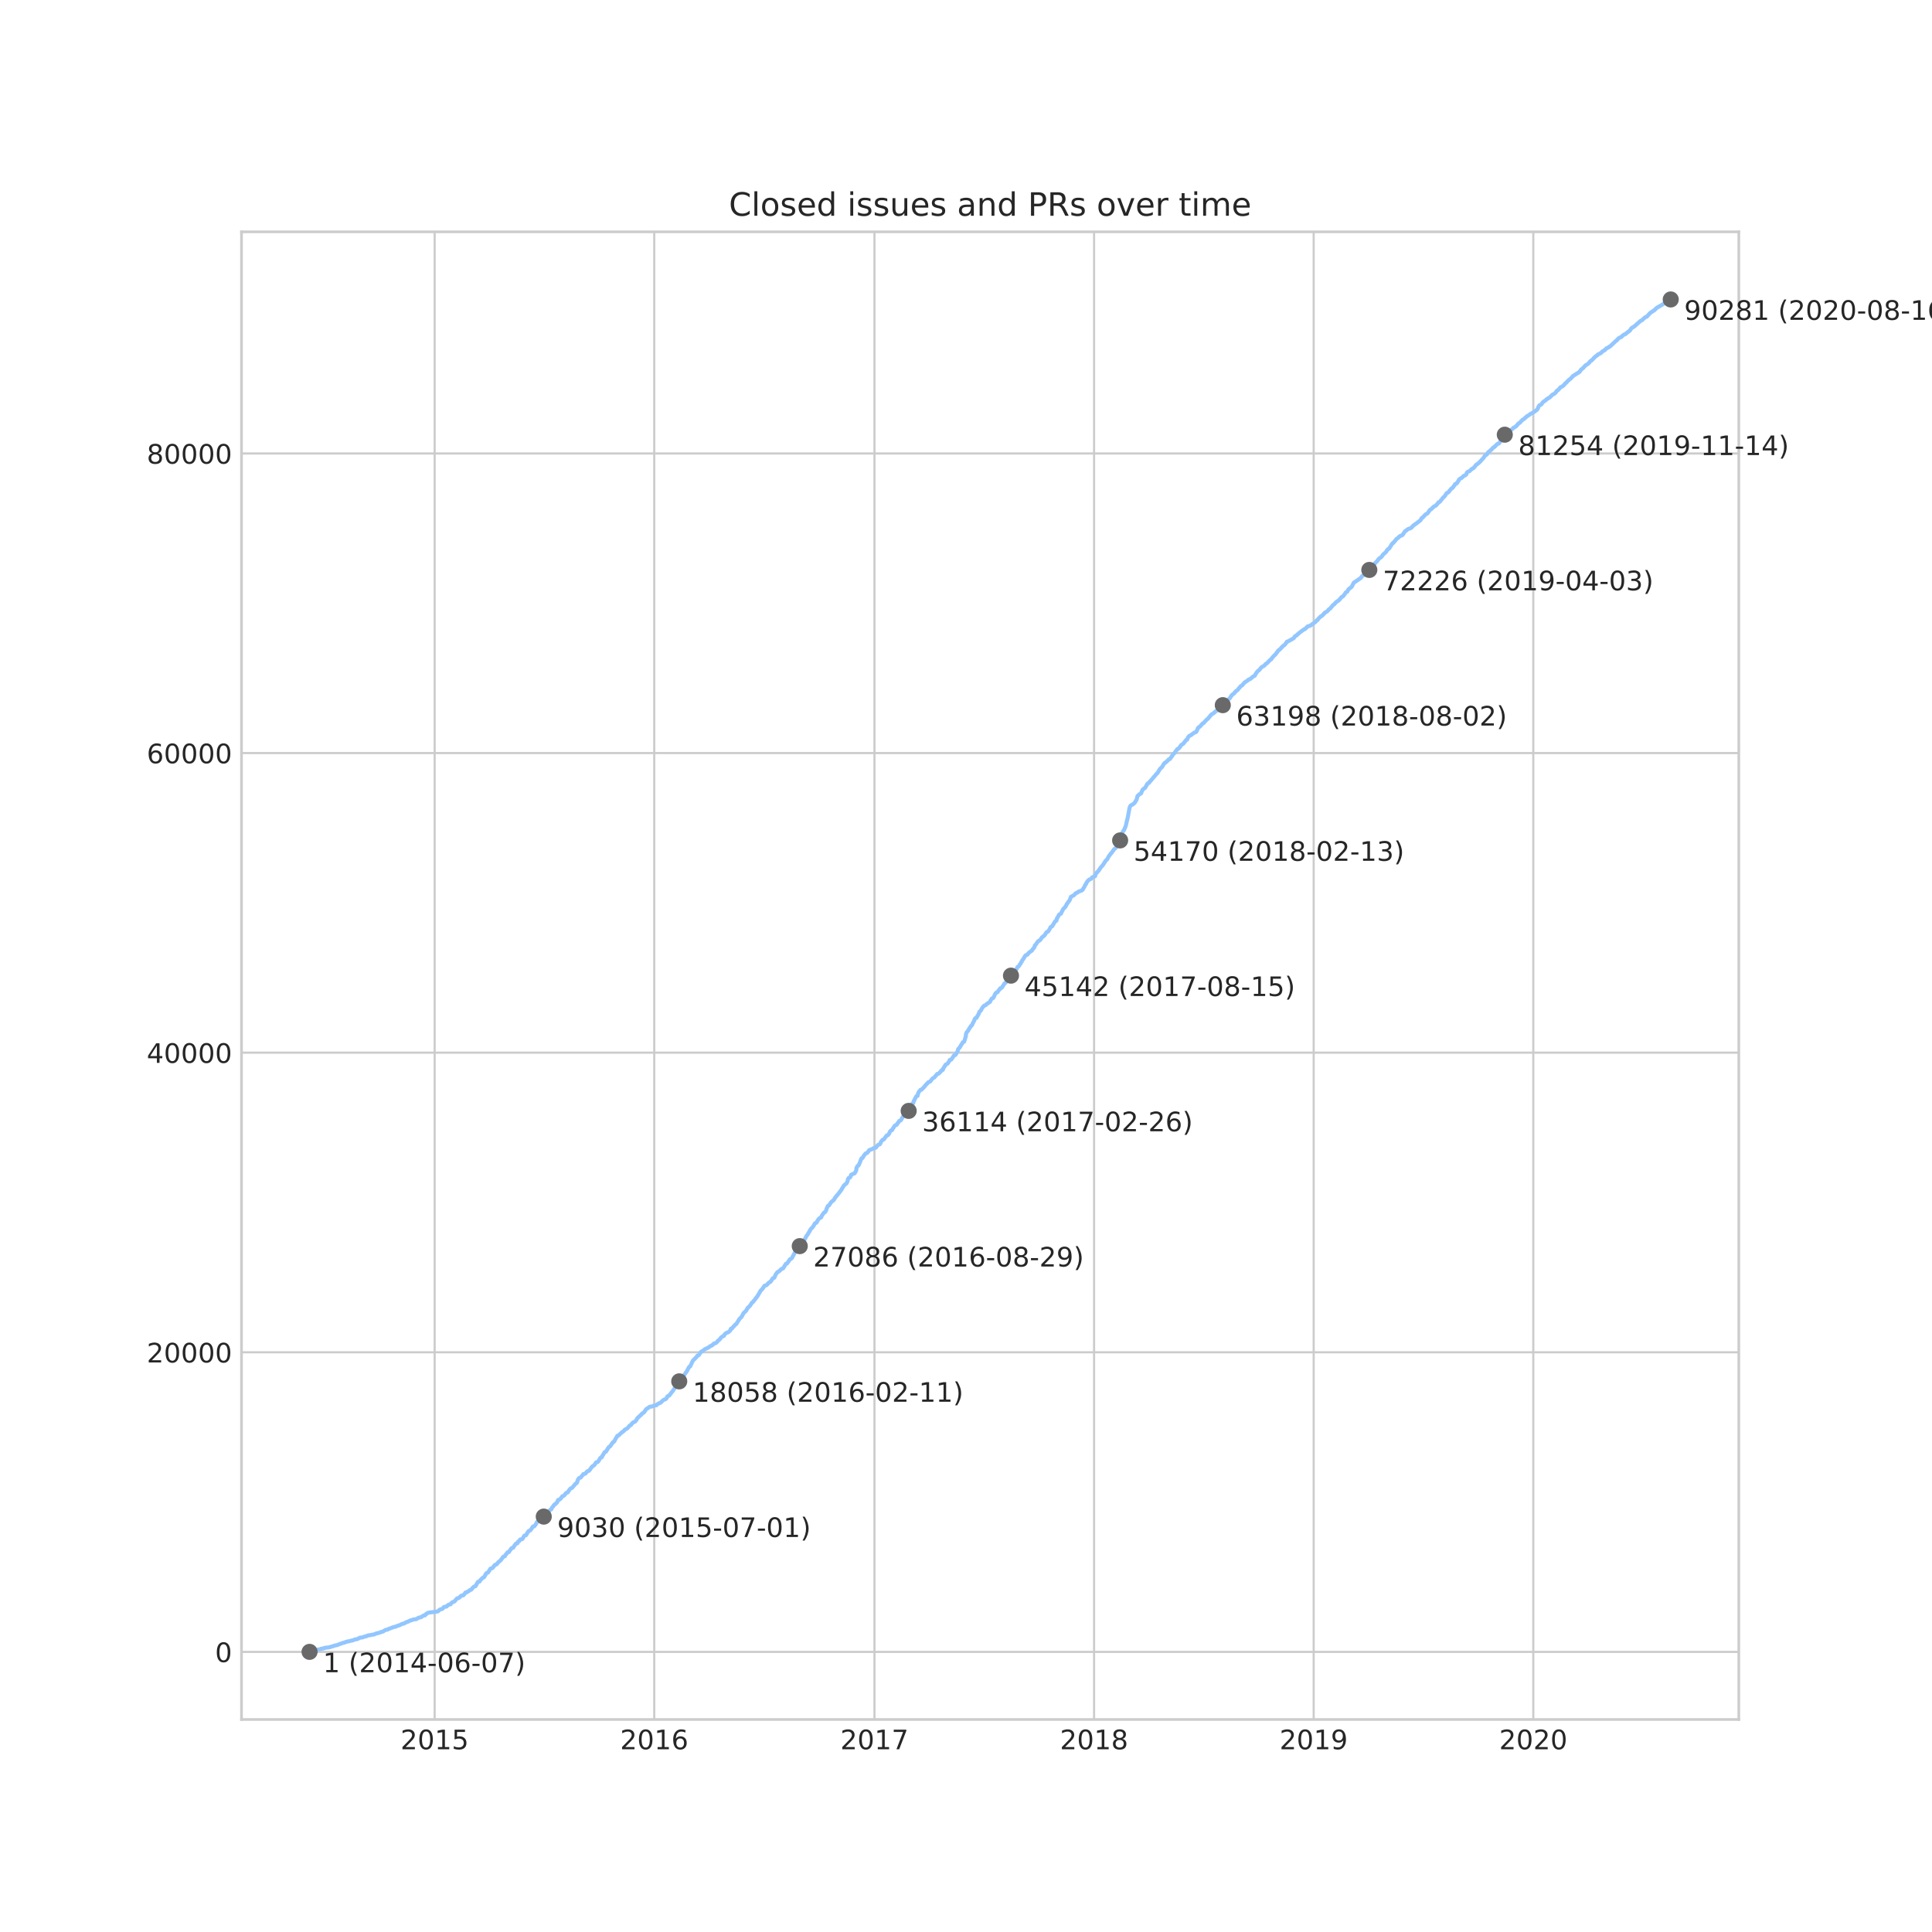<?xml version="1.0" encoding="utf-8" standalone="no"?>
<!DOCTYPE svg PUBLIC "-//W3C//DTD SVG 1.1//EN"
  "http://www.w3.org/Graphics/SVG/1.1/DTD/svg11.dtd">
<!-- Created with matplotlib (https://matplotlib.org/) -->
<svg height="720pt" version="1.1" viewBox="0 0 720 720" width="720pt" xmlns="http://www.w3.org/2000/svg" xmlns:xlink="http://www.w3.org/1999/xlink">
 <defs>
  <style type="text/css">*{stroke-linecap:butt;stroke-linejoin:round;}</style>
 </defs>
 <g id="figure_1">
  <g id="patch_1">
   <path d="M 0 720 
L 720 720 
L 720 0 
L 0 0 
z
" style="fill:#ffffff;"/>
  </g>
  <g id="axes_1">
   <g id="patch_2">
    <path d="M 90 640.8 
L 648 640.8 
L 648 86.4 
L 90 86.4 
z
" style="fill:#ffffff;"/>
   </g>
   <g id="matplotlib.axis_1">
    <g id="xtick_1">
     <g id="line2d_1">
      <path clip-path="url(#pa02df1df5b)" d="M 161.977 640.8 
L 161.977 86.4 
" style="fill:none;stroke:#cccccc;stroke-linecap:round;stroke-width:0.8;"/>
     </g>
     <g id="line2d_2"/>
     <g id="text_1">
      <!-- 2015 -->
      <g style="fill:#262626;" transform="translate(149.252 651.898)scale(0.1 -0.1)">
       <defs>
        <path d="M 19.188 8.297 
L 53.609 8.297 
L 53.609 0 
L 7.328 0 
L 7.328 8.297 
Q 12.938 14.109 22.625 23.891 
Q 32.328 33.688 34.812 36.531 
Q 39.547 41.844 41.422 45.531 
Q 43.312 49.219 43.312 52.781 
Q 43.312 58.594 39.234 62.25 
Q 35.156 65.922 28.609 65.922 
Q 23.969 65.922 18.812 64.312 
Q 13.672 62.703 7.812 59.422 
L 7.812 69.391 
Q 13.766 71.781 18.938 73 
Q 24.125 74.219 28.422 74.219 
Q 39.75 74.219 46.484 68.547 
Q 53.219 62.891 53.219 53.422 
Q 53.219 48.922 51.531 44.891 
Q 49.859 40.875 45.406 35.406 
Q 44.188 33.984 37.641 27.219 
Q 31.109 20.453 19.188 8.297 
z
" id="DejaVuSans-50"/>
        <path d="M 31.781 66.406 
Q 24.172 66.406 20.328 58.906 
Q 16.5 51.422 16.5 36.375 
Q 16.5 21.391 20.328 13.891 
Q 24.172 6.391 31.781 6.391 
Q 39.453 6.391 43.281 13.891 
Q 47.125 21.391 47.125 36.375 
Q 47.125 51.422 43.281 58.906 
Q 39.453 66.406 31.781 66.406 
z
M 31.781 74.219 
Q 44.047 74.219 50.516 64.516 
Q 56.984 54.828 56.984 36.375 
Q 56.984 17.969 50.516 8.266 
Q 44.047 -1.422 31.781 -1.422 
Q 19.531 -1.422 13.062 8.266 
Q 6.594 17.969 6.594 36.375 
Q 6.594 54.828 13.062 64.516 
Q 19.531 74.219 31.781 74.219 
z
" id="DejaVuSans-48"/>
        <path d="M 12.406 8.297 
L 28.516 8.297 
L 28.516 63.922 
L 10.984 60.406 
L 10.984 69.391 
L 28.422 72.906 
L 38.281 72.906 
L 38.281 8.297 
L 54.391 8.297 
L 54.391 0 
L 12.406 0 
z
" id="DejaVuSans-49"/>
        <path d="M 10.797 72.906 
L 49.516 72.906 
L 49.516 64.594 
L 19.828 64.594 
L 19.828 46.734 
Q 21.969 47.469 24.109 47.828 
Q 26.266 48.188 28.422 48.188 
Q 40.625 48.188 47.75 41.5 
Q 54.891 34.812 54.891 23.391 
Q 54.891 11.625 47.562 5.094 
Q 40.234 -1.422 26.906 -1.422 
Q 22.312 -1.422 17.547 -0.641 
Q 12.797 0.141 7.719 1.703 
L 7.719 11.625 
Q 12.109 9.234 16.797 8.062 
Q 21.484 6.891 26.703 6.891 
Q 35.156 6.891 40.078 11.328 
Q 45.016 15.766 45.016 23.391 
Q 45.016 31 40.078 35.438 
Q 35.156 39.891 26.703 39.891 
Q 22.75 39.891 18.812 39.016 
Q 14.891 38.141 10.797 36.281 
z
" id="DejaVuSans-53"/>
       </defs>
       <use xlink:href="#DejaVuSans-50"/>
       <use x="63.623" xlink:href="#DejaVuSans-48"/>
       <use x="127.246" xlink:href="#DejaVuSans-49"/>
       <use x="190.869" xlink:href="#DejaVuSans-53"/>
      </g>
     </g>
    </g>
    <g id="xtick_2">
     <g id="line2d_3">
      <path clip-path="url(#pa02df1df5b)" d="M 243.82 640.8 
L 243.82 86.4 
" style="fill:none;stroke:#cccccc;stroke-linecap:round;stroke-width:0.8;"/>
     </g>
     <g id="line2d_4"/>
     <g id="text_2">
      <!-- 2016 -->
      <g style="fill:#262626;" transform="translate(231.095 651.898)scale(0.1 -0.1)">
       <defs>
        <path d="M 33.016 40.375 
Q 26.375 40.375 22.484 35.828 
Q 18.609 31.297 18.609 23.391 
Q 18.609 15.531 22.484 10.953 
Q 26.375 6.391 33.016 6.391 
Q 39.656 6.391 43.531 10.953 
Q 47.406 15.531 47.406 23.391 
Q 47.406 31.297 43.531 35.828 
Q 39.656 40.375 33.016 40.375 
z
M 52.594 71.297 
L 52.594 62.312 
Q 48.875 64.062 45.094 64.984 
Q 41.312 65.922 37.594 65.922 
Q 27.828 65.922 22.672 59.328 
Q 17.531 52.734 16.797 39.406 
Q 19.672 43.656 24.016 45.922 
Q 28.375 48.188 33.594 48.188 
Q 44.578 48.188 50.953 41.516 
Q 57.328 34.859 57.328 23.391 
Q 57.328 12.156 50.688 5.359 
Q 44.047 -1.422 33.016 -1.422 
Q 20.359 -1.422 13.672 8.266 
Q 6.984 17.969 6.984 36.375 
Q 6.984 53.656 15.188 63.938 
Q 23.391 74.219 37.203 74.219 
Q 40.922 74.219 44.703 73.484 
Q 48.484 72.75 52.594 71.297 
z
" id="DejaVuSans-54"/>
       </defs>
       <use xlink:href="#DejaVuSans-50"/>
       <use x="63.623" xlink:href="#DejaVuSans-48"/>
       <use x="127.246" xlink:href="#DejaVuSans-49"/>
       <use x="190.869" xlink:href="#DejaVuSans-54"/>
      </g>
     </g>
    </g>
    <g id="xtick_3">
     <g id="line2d_5">
      <path clip-path="url(#pa02df1df5b)" d="M 325.887 640.8 
L 325.887 86.4 
" style="fill:none;stroke:#cccccc;stroke-linecap:round;stroke-width:0.8;"/>
     </g>
     <g id="line2d_6"/>
     <g id="text_3">
      <!-- 2017 -->
      <g style="fill:#262626;" transform="translate(313.162 651.898)scale(0.1 -0.1)">
       <defs>
        <path d="M 8.203 72.906 
L 55.078 72.906 
L 55.078 68.703 
L 28.609 0 
L 18.312 0 
L 43.219 64.594 
L 8.203 64.594 
z
" id="DejaVuSans-55"/>
       </defs>
       <use xlink:href="#DejaVuSans-50"/>
       <use x="63.623" xlink:href="#DejaVuSans-48"/>
       <use x="127.246" xlink:href="#DejaVuSans-49"/>
       <use x="190.869" xlink:href="#DejaVuSans-55"/>
      </g>
     </g>
    </g>
    <g id="xtick_4">
     <g id="line2d_7">
      <path clip-path="url(#pa02df1df5b)" d="M 407.73 640.8 
L 407.73 86.4 
" style="fill:none;stroke:#cccccc;stroke-linecap:round;stroke-width:0.8;"/>
     </g>
     <g id="line2d_8"/>
     <g id="text_4">
      <!-- 2018 -->
      <g style="fill:#262626;" transform="translate(395.005 651.898)scale(0.1 -0.1)">
       <defs>
        <path d="M 31.781 34.625 
Q 24.75 34.625 20.719 30.859 
Q 16.703 27.094 16.703 20.516 
Q 16.703 13.922 20.719 10.156 
Q 24.75 6.391 31.781 6.391 
Q 38.812 6.391 42.859 10.172 
Q 46.922 13.969 46.922 20.516 
Q 46.922 27.094 42.891 30.859 
Q 38.875 34.625 31.781 34.625 
z
M 21.922 38.812 
Q 15.578 40.375 12.031 44.719 
Q 8.5 49.078 8.5 55.328 
Q 8.5 64.062 14.719 69.141 
Q 20.953 74.219 31.781 74.219 
Q 42.672 74.219 48.875 69.141 
Q 55.078 64.062 55.078 55.328 
Q 55.078 49.078 51.531 44.719 
Q 48 40.375 41.703 38.812 
Q 48.828 37.156 52.797 32.312 
Q 56.781 27.484 56.781 20.516 
Q 56.781 9.906 50.312 4.234 
Q 43.844 -1.422 31.781 -1.422 
Q 19.734 -1.422 13.25 4.234 
Q 6.781 9.906 6.781 20.516 
Q 6.781 27.484 10.781 32.312 
Q 14.797 37.156 21.922 38.812 
z
M 18.312 54.391 
Q 18.312 48.734 21.844 45.562 
Q 25.391 42.391 31.781 42.391 
Q 38.141 42.391 41.719 45.562 
Q 45.312 48.734 45.312 54.391 
Q 45.312 60.062 41.719 63.234 
Q 38.141 66.406 31.781 66.406 
Q 25.391 66.406 21.844 63.234 
Q 18.312 60.062 18.312 54.391 
z
" id="DejaVuSans-56"/>
       </defs>
       <use xlink:href="#DejaVuSans-50"/>
       <use x="63.623" xlink:href="#DejaVuSans-48"/>
       <use x="127.246" xlink:href="#DejaVuSans-49"/>
       <use x="190.869" xlink:href="#DejaVuSans-56"/>
      </g>
     </g>
    </g>
    <g id="xtick_5">
     <g id="line2d_9">
      <path clip-path="url(#pa02df1df5b)" d="M 489.573 640.8 
L 489.573 86.4 
" style="fill:none;stroke:#cccccc;stroke-linecap:round;stroke-width:0.8;"/>
     </g>
     <g id="line2d_10"/>
     <g id="text_5">
      <!-- 2019 -->
      <g style="fill:#262626;" transform="translate(476.848 651.898)scale(0.1 -0.1)">
       <defs>
        <path d="M 10.984 1.516 
L 10.984 10.5 
Q 14.703 8.734 18.5 7.812 
Q 22.312 6.891 25.984 6.891 
Q 35.75 6.891 40.891 13.453 
Q 46.047 20.016 46.781 33.406 
Q 43.953 29.203 39.594 26.953 
Q 35.25 24.703 29.984 24.703 
Q 19.047 24.703 12.672 31.312 
Q 6.297 37.938 6.297 49.422 
Q 6.297 60.641 12.938 67.422 
Q 19.578 74.219 30.609 74.219 
Q 43.266 74.219 49.922 64.516 
Q 56.594 54.828 56.594 36.375 
Q 56.594 19.141 48.406 8.859 
Q 40.234 -1.422 26.422 -1.422 
Q 22.703 -1.422 18.891 -0.688 
Q 15.094 0.047 10.984 1.516 
z
M 30.609 32.422 
Q 37.25 32.422 41.125 36.953 
Q 45.016 41.5 45.016 49.422 
Q 45.016 57.281 41.125 61.844 
Q 37.25 66.406 30.609 66.406 
Q 23.969 66.406 20.094 61.844 
Q 16.219 57.281 16.219 49.422 
Q 16.219 41.5 20.094 36.953 
Q 23.969 32.422 30.609 32.422 
z
" id="DejaVuSans-57"/>
       </defs>
       <use xlink:href="#DejaVuSans-50"/>
       <use x="63.623" xlink:href="#DejaVuSans-48"/>
       <use x="127.246" xlink:href="#DejaVuSans-49"/>
       <use x="190.869" xlink:href="#DejaVuSans-57"/>
      </g>
     </g>
    </g>
    <g id="xtick_6">
     <g id="line2d_11">
      <path clip-path="url(#pa02df1df5b)" d="M 571.416 640.8 
L 571.416 86.4 
" style="fill:none;stroke:#cccccc;stroke-linecap:round;stroke-width:0.8;"/>
     </g>
     <g id="line2d_12"/>
     <g id="text_6">
      <!-- 2020 -->
      <g style="fill:#262626;" transform="translate(558.691 651.898)scale(0.1 -0.1)">
       <use xlink:href="#DejaVuSans-50"/>
       <use x="63.623" xlink:href="#DejaVuSans-48"/>
       <use x="127.246" xlink:href="#DejaVuSans-50"/>
       <use x="190.869" xlink:href="#DejaVuSans-48"/>
      </g>
     </g>
    </g>
   </g>
   <g id="matplotlib.axis_2">
    <g id="ytick_1">
     <g id="line2d_13">
      <path clip-path="url(#pa02df1df5b)" d="M 90 615.606 
L 648 615.606 
" style="fill:none;stroke:#cccccc;stroke-linecap:round;stroke-width:0.8;"/>
     </g>
     <g id="line2d_14"/>
     <g id="text_7">
      <!-- 0 -->
      <g style="fill:#262626;" transform="translate(80.138 619.405)scale(0.1 -0.1)">
       <use xlink:href="#DejaVuSans-48"/>
      </g>
     </g>
    </g>
    <g id="ytick_2">
     <g id="line2d_15">
      <path clip-path="url(#pa02df1df5b)" d="M 90 503.953 
L 648 503.953 
" style="fill:none;stroke:#cccccc;stroke-linecap:round;stroke-width:0.8;"/>
     </g>
     <g id="line2d_16"/>
     <g id="text_8">
      <!-- 20000 -->
      <g style="fill:#262626;" transform="translate(54.688 507.752)scale(0.1 -0.1)">
       <use xlink:href="#DejaVuSans-50"/>
       <use x="63.623" xlink:href="#DejaVuSans-48"/>
       <use x="127.246" xlink:href="#DejaVuSans-48"/>
       <use x="190.869" xlink:href="#DejaVuSans-48"/>
       <use x="254.492" xlink:href="#DejaVuSans-48"/>
      </g>
     </g>
    </g>
    <g id="ytick_3">
     <g id="line2d_17">
      <path clip-path="url(#pa02df1df5b)" d="M 90 392.3 
L 648 392.3 
" style="fill:none;stroke:#cccccc;stroke-linecap:round;stroke-width:0.8;"/>
     </g>
     <g id="line2d_18"/>
     <g id="text_9">
      <!-- 40000 -->
      <g style="fill:#262626;" transform="translate(54.688 396.1)scale(0.1 -0.1)">
       <defs>
        <path d="M 37.797 64.312 
L 12.891 25.391 
L 37.797 25.391 
z
M 35.203 72.906 
L 47.609 72.906 
L 47.609 25.391 
L 58.016 25.391 
L 58.016 17.188 
L 47.609 17.188 
L 47.609 0 
L 37.797 0 
L 37.797 17.188 
L 4.891 17.188 
L 4.891 26.703 
z
" id="DejaVuSans-52"/>
       </defs>
       <use xlink:href="#DejaVuSans-52"/>
       <use x="63.623" xlink:href="#DejaVuSans-48"/>
       <use x="127.246" xlink:href="#DejaVuSans-48"/>
       <use x="190.869" xlink:href="#DejaVuSans-48"/>
       <use x="254.492" xlink:href="#DejaVuSans-48"/>
      </g>
     </g>
    </g>
    <g id="ytick_4">
     <g id="line2d_19">
      <path clip-path="url(#pa02df1df5b)" d="M 90 280.648 
L 648 280.648 
" style="fill:none;stroke:#cccccc;stroke-linecap:round;stroke-width:0.8;"/>
     </g>
     <g id="line2d_20"/>
     <g id="text_10">
      <!-- 60000 -->
      <g style="fill:#262626;" transform="translate(54.688 284.447)scale(0.1 -0.1)">
       <use xlink:href="#DejaVuSans-54"/>
       <use x="63.623" xlink:href="#DejaVuSans-48"/>
       <use x="127.246" xlink:href="#DejaVuSans-48"/>
       <use x="190.869" xlink:href="#DejaVuSans-48"/>
       <use x="254.492" xlink:href="#DejaVuSans-48"/>
      </g>
     </g>
    </g>
    <g id="ytick_5">
     <g id="line2d_21">
      <path clip-path="url(#pa02df1df5b)" d="M 90 168.995 
L 648 168.995 
" style="fill:none;stroke:#cccccc;stroke-linecap:round;stroke-width:0.8;"/>
     </g>
     <g id="line2d_22"/>
     <g id="text_11">
      <!-- 80000 -->
      <g style="fill:#262626;" transform="translate(54.688 172.794)scale(0.1 -0.1)">
       <use xlink:href="#DejaVuSans-56"/>
       <use x="63.623" xlink:href="#DejaVuSans-48"/>
       <use x="127.246" xlink:href="#DejaVuSans-48"/>
       <use x="190.869" xlink:href="#DejaVuSans-48"/>
       <use x="254.492" xlink:href="#DejaVuSans-48"/>
      </g>
     </g>
    </g>
   </g>
   <g id="line2d_23">
    <path clip-path="url(#pa02df1df5b)" d="M 115.364 615.6 
L 116.651 615.293 
L 116.912 615.137 
L 117.754 614.991 
L 118.285 614.83 
L 118.428 614.768 
L 119.32 614.634 
L 119.423 614.528 
L 120.029 614.394 
L 120.297 614.338 
L 120.894 614.221 
L 120.993 614.104 
L 122.787 613.897 
L 123.237 613.719 
L 123.858 613.579 
L 124.28 613.406 
L 124.924 613.211 
L 125.789 613.038 
L 125.886 612.976 
L 126.121 612.859 
L 127.005 612.546 
L 127.466 612.368 
L 127.892 612.239 
L 127.899 612.223 
L 128.537 612.105 
L 128.799 611.915 
L 129.416 611.787 
L 129.462 611.737 
L 130.339 611.603 
L 130.576 611.508 
L 130.993 611.385 
L 131.454 611.335 
L 131.706 611.218 
L 131.802 611.167 
L 132.192 611.011 
L 132.203 610.994 
L 133.227 610.832 
L 133.324 610.754 
L 133.495 610.637 
L 133.557 610.598 
L 133.879 610.47 
L 134.155 610.302 
L 135.241 610.185 
L 135.357 610.096 
L 135.717 609.967 
L 135.791 609.928 
L 136.573 609.783 
L 136.664 609.643 
L 137.06 609.521 
L 137.143 609.481 
L 138.379 609.292 
L 138.475 609.241 
L 139.523 609.079 
L 139.599 608.996 
L 139.973 608.862 
L 140.274 608.722 
L 141.07 608.571 
L 141.165 608.521 
L 141.57 608.382 
L 141.737 608.359 
L 142.052 608.17 
L 142.701 608.041 
L 143.201 607.712 
L 143.4 607.589 
L 143.521 607.516 
L 143.737 607.427 
L 144.428 607.304 
L 144.487 607.232 
L 144.704 607.114 
L 146.733 606.338 
L 147.423 606.221 
L 147.465 606.199 
L 147.798 606.07 
L 147.849 606.015 
L 148.12 605.897 
L 148.228 605.864 
L 148.445 605.808 
L 148.975 605.641 
L 149.884 605.166 
L 150.544 605.038 
L 150.598 604.987 
L 150.811 604.865 
L 151.029 604.759 
L 151.393 604.591 
L 151.487 604.479 
L 152.069 604.351 
L 152.246 604.228 
L 153.015 603.86 
L 153.039 603.849 
L 153.649 603.737 
L 153.914 603.558 
L 155.198 603.391 
L 155.305 603.313 
L 155.478 603.195 
L 155.62 603.106 
L 155.757 602.994 
L 156.114 602.866 
L 156.211 602.805 
L 157.005 602.659 
L 157.278 602.414 
L 157.467 602.297 
L 157.535 602.224 
L 157.776 602.101 
L 157.788 602.096 
L 158.373 601.978 
L 158.412 601.867 
L 158.611 601.749 
L 158.629 601.593 
L 158.895 601.47 
L 159.005 601.415 
L 159.329 601.102 
L 159.97 600.962 
L 159.999 600.946 
L 161.708 600.75 
L 161.769 600.711 
L 163.104 600.544 
L 163.151 600.505 
L 163.327 600.387 
L 163.392 600.332 
L 163.507 600.214 
L 163.606 600.08 
L 163.786 599.957 
L 163.81 599.941 
L 163.995 599.823 
L 164.014 599.784 
L 164.649 599.673 
L 164.727 599.583 
L 164.961 599.461 
L 165.072 599.405 
L 165.181 599.17 
L 165.332 599.053 
L 165.362 598.964 
L 165.554 598.847 
L 165.583 598.824 
L 166.439 598.707 
L 166.695 598.378 
L 166.893 598.26 
L 166.955 598.177 
L 167.136 598.059 
L 167.213 598.02 
L 167.856 597.903 
L 167.965 597.83 
L 168.037 597.602 
L 168.09 597.568 
L 168.224 597.451 
L 168.328 597.3 
L 168.479 597.183 
L 168.967 596.948 
L 169.336 596.831 
L 169.431 596.68 
L 169.571 596.563 
L 169.678 596.412 
L 169.808 596.29 
L 170.339 595.659 
L 170.955 595.53 
L 171.222 595.329 
L 171.37 595.212 
L 171.602 594.911 
L 171.685 594.855 
L 171.818 594.732 
L 171.931 594.648 
L 172.684 594.531 
L 172.785 594.313 
L 172.951 594.196 
L 173.027 594.096 
L 173.149 593.978 
L 173.216 593.844 
L 173.356 593.716 
L 173.423 593.504 
L 174.034 593.37 
L 174.105 593.225 
L 174.446 593.102 
L 174.739 592.895 
L 174.877 592.784 
L 174.983 592.655 
L 175.18 592.538 
L 175.61 592.421 
L 176.103 591.801 
L 176.163 591.734 
L 176.303 591.617 
L 176.506 591.377 
L 176.736 591.265 
L 177.174 591.142 
L 177.269 590.964 
L 177.381 590.847 
L 177.731 590.143 
L 177.835 590.026 
L 177.94 589.814 
L 178.08 589.674 
L 178.124 589.507 
L 178.725 589.384 
L 178.796 589.099 
L 178.958 588.982 
L 179.031 588.815 
L 179.202 588.697 
L 179.888 587.994 
L 180.336 587.826 
L 180.404 587.709 
L 180.514 587.592 
L 180.652 587.324 
L 180.754 587.201 
L 180.823 586.939 
L 180.979 586.822 
L 181.061 586.531 
L 181.195 586.403 
L 181.397 586.18 
L 181.868 586.057 
L 181.962 585.839 
L 182.09 585.711 
L 182.299 585.409 
L 182.388 585.186 
L 182.46 585.108 
L 182.547 584.99 
L 182.634 584.756 
L 182.806 584.628 
L 182.841 584.544 
L 183.472 584.41 
L 183.584 584.304 
L 183.695 584.164 
L 183.811 583.969 
L 184.114 583.673 
L 184.209 583.444 
L 184.365 583.299 
L 184.463 583.176 
L 185.011 583.037 
L 185.196 582.858 
L 185.284 582.685 
L 185.396 582.573 
L 185.504 582.428 
L 185.654 582.322 
L 185.725 582.177 
L 186.264 581.719 
L 186.623 581.457 
L 186.725 581.272 
L 186.832 581.138 
L 186.89 581.021 
L 187.027 580.904 
L 187.178 580.675 
L 187.28 580.535 
L 187.41 580.346 
L 187.503 580.189 
L 187.588 580.111 
L 188.146 579.994 
L 188.302 579.687 
L 188.38 579.542 
L 188.483 579.358 
L 188.602 579.207 
L 188.77 579.084 
L 188.847 578.933 
L 189.005 578.749 
L 189.082 578.609 
L 189.12 578.52 
L 189.68 578.386 
L 189.793 578.068 
L 189.957 577.917 
L 190.201 577.532 
L 190.388 577.348 
L 190.52 577.113 
L 190.646 576.996 
L 190.704 576.924 
L 191.26 576.79 
L 191.587 576.159 
L 191.745 576.025 
L 191.828 575.863 
L 191.97 575.734 
L 192.048 575.545 
L 192.196 575.422 
L 192.289 575.249 
L 192.842 575.12 
L 192.958 574.69 
L 193.098 574.551 
L 193.144 574.462 
L 193.52 574.339 
L 193.627 574.026 
L 193.783 573.853 
L 193.863 573.714 
L 194.646 573.58 
L 194.832 573.334 
L 194.899 573.205 
L 195.152 572.692 
L 195.27 572.536 
L 195.353 572.418 
L 195.448 572.284 
L 195.998 572.145 
L 196.096 571.927 
L 196.247 571.799 
L 196.353 571.547 
L 196.455 571.425 
L 196.557 571.179 
L 196.686 571.045 
L 196.887 570.811 
L 196.993 570.582 
L 197.591 570.353 
L 197.698 570.23 
L 197.805 570.096 
L 197.915 569.906 
L 198.043 569.783 
L 198.346 569.298 
L 198.496 569.153 
L 198.57 568.918 
L 199.136 568.79 
L 199.244 568.594 
L 199.401 568.438 
L 199.563 568.237 
L 199.621 568.109 
L 199.713 567.963 
L 199.845 567.818 
L 199.955 567.528 
L 200.048 567.349 
L 200.144 567.165 
L 200.95 566.841 
L 201.108 566.685 
L 201.182 566.562 
L 201.288 566.395 
L 201.385 566.272 
L 201.465 566.155 
L 201.627 566.021 
L 201.724 565.881 
L 202.282 565.753 
L 202.399 565.541 
L 202.552 565.328 
L 202.66 565.172 
L 202.74 565.049 
L 202.829 564.882 
L 203.858 564.558 
L 204.192 563.994 
L 204.314 563.849 
L 204.357 563.648 
L 204.628 563.079 
L 205.087 562.654 
L 205.439 562.47 
L 205.535 562.208 
L 205.657 562.068 
L 205.765 561.783 
L 205.905 561.633 
L 206.011 561.515 
L 206.157 561.387 
L 206.339 561.058 
L 206.436 560.918 
L 206.596 560.801 
L 206.653 560.667 
L 206.985 560.539 
L 207.254 560.176 
L 207.495 560.053 
L 207.607 559.896 
L 207.717 559.656 
L 207.995 558.992 
L 208.558 558.819 
L 209.012 558.395 
L 209.132 558.211 
L 209.253 558.093 
L 209.533 557.641 
L 210.195 557.373 
L 210.479 557.027 
L 210.589 556.949 
L 210.648 556.793 
L 210.76 556.664 
L 210.861 556.519 
L 211.03 556.357 
L 211.652 556.123 
L 211.752 555.799 
L 211.924 555.615 
L 212.033 555.475 
L 212.141 555.313 
L 212.584 554.749 
L 213.199 554.47 
L 214.525 552.885 
L 214.835 552.767 
L 214.936 552.594 
L 215.092 552.438 
L 215.204 551.841 
L 215.314 551.707 
L 215.429 551.299 
L 215.545 551.176 
L 215.763 550.881 
L 215.953 550.763 
L 216.386 550.646 
L 216.956 549.909 
L 217.124 549.792 
L 217.218 549.647 
L 217.288 549.518 
L 217.395 549.34 
L 218.123 549.195 
L 218.372 548.921 
L 218.5 548.703 
L 218.99 548.229 
L 219.526 548.106 
L 219.663 547.911 
L 219.835 547.682 
L 219.944 547.531 
L 220.693 546.521 
L 221.165 546.264 
L 221.471 545.957 
L 221.615 545.834 
L 221.73 545.622 
L 221.844 545.443 
L 221.956 545.281 
L 222.035 545.147 
L 222.142 544.985 
L 222.738 544.851 
L 222.99 544.544 
L 223.101 544.354 
L 223.489 543.791 
L 223.556 543.601 
L 223.78 543.283 
L 224.259 543.11 
L 224.378 542.668 
L 224.647 542.373 
L 224.74 542.227 
L 225.057 541.619 
L 225.238 541.278 
L 225.405 541.144 
L 225.426 541.128 
L 225.833 541.01 
L 225.943 540.748 
L 226.094 540.536 
L 226.231 540.341 
L 226.4 540.095 
L 226.523 539.821 
L 226.951 539.23 
L 227.376 539.029 
L 228.094 537.929 
L 228.29 537.761 
L 228.48 537.432 
L 228.83 537.27 
L 228.993 537.024 
L 229.28 536.427 
L 230.09 535.076 
L 230.597 534.909 
L 230.728 534.73 
L 231.807 533.747 
L 232.084 533.619 
L 232.171 533.496 
L 232.34 533.351 
L 232.464 533.256 
L 232.695 533.011 
L 232.789 532.888 
L 232.992 532.715 
L 233.413 532.508 
L 233.682 532.385 
L 233.794 532.285 
L 234.707 531.241 
L 235.147 531.073 
L 235.312 530.727 
L 235.473 530.588 
L 235.87 530.152 
L 236.518 529.84 
L 236.776 529.717 
L 237.011 529.354 
L 237.213 529.147 
L 237.407 528.718 
L 237.662 528.383 
L 238.941 527.233 
L 239.053 527.059 
L 239.164 526.925 
L 240.081 526.256 
L 240.208 526.016 
L 240.388 525.848 
L 240.493 525.625 
L 240.61 525.39 
L 240.831 525.228 
L 240.886 525.1 
L 241.098 524.938 
L 241.478 524.787 
L 241.582 524.653 
L 241.751 524.531 
L 241.862 524.436 
L 242.004 524.313 
L 242.452 524.218 
L 243.221 524.095 
L 243.693 523.833 
L 244.592 523.704 
L 244.705 523.57 
L 244.937 523.347 
L 245.218 523.185 
L 245.532 523.018 
L 245.659 522.934 
L 246.231 522.744 
L 246.343 522.571 
L 246.598 522.325 
L 246.762 522.191 
L 246.935 522.002 
L 247.034 521.907 
L 247.375 521.683 
L 247.451 521.628 
L 247.951 521.471 
L 248.054 521.41 
L 248.382 521.142 
L 248.513 520.807 
L 248.625 520.572 
L 248.735 520.411 
L 248.913 520.26 
L 249.359 520.12 
L 250.847 518.2 
L 250.949 518.071 
L 251.06 517.87 
L 251.174 517.72 
L 251.297 517.48 
L 251.56 517.128 
L 251.636 516.988 
L 251.761 516.737 
L 251.853 516.598 
L 252.071 516.263 
L 252.215 516.129 
L 252.493 516 
L 252.559 515.766 
L 252.758 515.436 
L 253.085 514.867 
L 253.196 514.672 
L 253.387 514.342 
L 253.443 514.208 
L 253.526 514.074 
L 253.713 513.94 
L 254.119 513.611 
L 255.959 511.043 
L 256.071 510.847 
L 256.135 510.686 
L 256.256 510.406 
L 256.42 510.183 
L 256.588 509.843 
L 256.803 509.435 
L 257.219 509.206 
L 257.37 508.849 
L 257.45 508.698 
L 257.606 508.38 
L 258.172 507.169 
L 258.433 506.806 
L 258.792 506.51 
L 259.518 505.762 
L 259.673 505.561 
L 259.884 505.215 
L 260.358 505.075 
L 260.718 504.573 
L 260.807 504.444 
L 261.06 504.143 
L 261.195 503.858 
L 261.489 503.64 
L 261.607 503.584 
L 261.976 503.445 
L 262.267 503.149 
L 262.706 502.797 
L 263.975 502.206 
L 264.818 501.603 
L 265.163 501.48 
L 265.471 501.318 
L 265.555 501.19 
L 265.673 501.056 
L 265.948 500.905 
L 266.059 500.687 
L 266.673 500.553 
L 266.931 500.38 
L 267.24 500.09 
L 267.35 499.917 
L 267.697 499.554 
L 267.995 499.381 
L 268.657 498.56 
L 268.824 498.359 
L 269.459 497.957 
L 269.809 497.801 
L 269.906 497.488 
L 270.035 497.365 
L 270.306 497.003 
L 270.533 496.857 
L 270.996 496.629 
L 271.372 496.506 
L 271.484 496.416 
L 271.63 496.294 
L 271.73 496.238 
L 271.89 496.059 
L 271.997 495.964 
L 272.265 495.624 
L 272.349 495.216 
L 272.802 495.054 
L 273.218 494.535 
L 273.327 494.429 
L 273.494 494.25 
L 273.691 494.016 
L 273.848 493.82 
L 273.96 493.681 
L 274.139 493.603 
L 274.381 493.441 
L 275.561 491.543 
L 276.108 491.001 
L 276.249 490.895 
L 276.505 490.499 
L 276.616 490.281 
L 276.953 489.673 
L 277.078 489.371 
L 277.99 488.539 
L 278.098 488.333 
L 278.233 488.182 
L 278.34 487.886 
L 278.504 487.68 
L 278.592 487.484 
L 278.696 487.378 
L 279.442 486.68 
L 279.565 486.49 
L 279.658 486.362 
L 280.326 485.368 
L 280.743 485.106 
L 280.831 484.888 
L 280.977 484.743 
L 281.218 484.442 
L 282.272 483.052 
L 282.354 482.929 
L 282.459 482.739 
L 282.61 482.465 
L 282.72 482.276 
L 282.993 481.835 
L 283.187 481.522 
L 283.255 481.382 
L 283.361 481.137 
L 284.183 480.266 
L 284.303 480.11 
L 284.392 479.953 
L 284.49 479.78 
L 284.604 479.657 
L 284.722 479.423 
L 284.837 479.289 
L 284.94 479.144 
L 285.589 478.982 
L 285.699 478.893 
L 286.048 478.541 
L 286.16 478.368 
L 286.698 477.904 
L 287.035 477.776 
L 287.13 477.597 
L 287.298 477.435 
L 287.465 477.218 
L 287.528 477.078 
L 287.735 476.799 
L 287.846 476.671 
L 287.939 476.486 
L 288.054 476.352 
L 288.504 476.213 
L 288.658 475.967 
L 288.838 475.56 
L 288.873 475.426 
L 288.968 475.163 
L 289.048 475.04 
L 289.712 474.091 
L 290.222 473.84 
L 290.32 473.768 
L 290.473 473.645 
L 290.686 473.438 
L 291.114 473.003 
L 291.223 472.902 
L 291.792 472.724 
L 291.902 472.579 
L 292.871 471.004 
L 293.294 470.87 
L 294.053 469.843 
L 294.176 469.62 
L 294.387 469.296 
L 294.627 469.195 
L 294.908 469.034 
L 295.011 468.922 
L 295.2 468.71 
L 295.346 468.408 
L 296.172 466.868 
L 296.468 466.432 
L 296.582 466.131 
L 296.704 465.963 
L 296.855 465.701 
L 296.965 465.572 
L 297.112 465.31 
L 297.186 465.131 
L 297.428 464.685 
L 298.082 464.288 
L 298.198 464.048 
L 299.111 462.58 
L 299.663 462.245 
L 299.828 461.983 
L 300.193 461.335 
L 300.277 461.14 
L 300.375 460.916 
L 300.495 460.76 
L 300.606 460.526 
L 301.064 459.951 
L 301.17 459.716 
L 301.299 459.482 
L 301.41 459.364 
L 301.564 459.074 
L 301.675 458.84 
L 301.864 458.572 
L 301.966 458.343 
L 302.064 458.187 
L 302.172 458.041 
L 302.963 457.193 
L 303.072 457.003 
L 303.367 456.568 
L 303.484 456.272 
L 303.661 455.993 
L 303.768 455.853 
L 303.96 455.792 
L 304.273 455.663 
L 304.413 455.384 
L 304.521 455.172 
L 304.641 455.016 
L 304.751 454.776 
L 304.918 454.524 
L 305.138 454.256 
L 305.365 454.027 
L 305.446 453.933 
L 305.937 453.765 
L 306.072 453.598 
L 306.233 453.118 
L 306.55 452.649 
L 307.097 451.889 
L 307.433 451.767 
L 307.553 451.577 
L 307.8 451.264 
L 307.925 450.963 
L 308.055 450.393 
L 308.262 450.025 
L 308.368 449.729 
L 308.545 449.444 
L 308.644 449.338 
L 308.993 449.187 
L 309.098 448.992 
L 309.223 448.819 
L 309.333 448.607 
L 309.585 448.238 
L 309.692 448.071 
L 310.83 447.088 
L 310.941 446.82 
L 311.265 446.301 
L 311.372 446.145 
L 312.586 444.704 
L 312.722 444.515 
L 312.824 444.342 
L 313.311 443.75 
L 313.599 443.32 
L 313.709 443.136 
L 313.795 442.968 
L 314.009 442.6 
L 314.119 442.438 
L 314.2 442.293 
L 314.347 442.058 
L 314.604 441.684 
L 315.496 440.975 
L 315.62 440.679 
L 315.811 440.322 
L 315.981 439.652 
L 316.008 439.418 
L 316.106 439.312 
L 316.177 439.183 
L 316.255 439.005 
L 316.766 438.815 
L 316.89 438.597 
L 317.031 438.424 
L 317.136 437.866 
L 317.773 437.514 
L 318.448 437.291 
L 318.536 437.157 
L 318.633 437.034 
L 318.74 436.816 
L 318.843 436.665 
L 318.968 436.459 
L 319.072 436.219 
L 319.182 435.275 
L 319.305 435.147 
L 319.41 434.806 
L 319.6 434.511 
L 319.668 434.455 
L 319.952 434.332 
L 320.064 434.047 
L 320.201 433.813 
L 320.439 433.294 
L 320.47 433.16 
L 321.031 431.719 
L 321.45 431.541 
L 321.687 431.083 
L 321.827 430.882 
L 321.933 430.703 
L 322.057 430.519 
L 322.176 430.396 
L 322.395 430.1 
L 322.501 429.955 
L 322.713 429.816 
L 323.117 429.693 
L 323.308 429.436 
L 323.487 429.252 
L 323.745 428.945 
L 323.835 428.811 
L 323.931 428.604 
L 324.992 428.258 
L 325.545 427.884 
L 326.257 427.744 
L 326.365 427.717 
L 326.544 427.521 
L 326.699 427.259 
L 327.098 426.801 
L 327.241 426.661 
L 327.326 426.6 
L 327.868 426.449 
L 327.956 426.276 
L 328.103 426.142 
L 328.249 425.701 
L 328.307 425.556 
L 328.46 425.327 
L 328.762 424.992 
L 328.896 424.78 
L 329.413 424.601 
L 329.519 424.44 
L 329.634 424.3 
L 329.78 424.065 
L 329.872 423.937 
L 329.987 423.742 
L 330.165 423.569 
L 330.251 423.451 
L 330.331 423.334 
L 330.463 423.156 
L 330.943 423.022 
L 331.462 422.268 
L 331.553 421.877 
L 331.679 421.754 
L 331.81 421.553 
L 331.94 421.425 
L 332.013 421.319 
L 332.464 421.146 
L 332.571 420.906 
L 332.644 420.772 
L 332.752 420.582 
L 332.894 420.347 
L 333.003 420.219 
L 333.107 420.057 
L 333.213 419.884 
L 333.34 419.655 
L 333.446 419.532 
L 333.629 419.382 
L 333.7 419.359 
L 334.112 419.214 
L 334.343 418.89 
L 334.431 418.728 
L 334.499 418.606 
L 334.607 418.5 
L 334.872 418.204 
L 334.976 418.014 
L 335.08 417.796 
L 335.176 417.696 
L 335.678 417.534 
L 335.789 417.35 
L 335.94 417.104 
L 336.084 416.897 
L 336.194 416.635 
L 336.424 416.267 
L 336.531 416.077 
L 337.272 415.602 
L 337.349 415.507 
L 337.439 415.384 
L 337.751 415.066 
L 337.848 414.899 
L 337.959 414.698 
L 338.146 414.447 
L 338.341 414.268 
L 338.416 414.212 
L 338.595 414.084 
L 338.698 413.855 
L 338.76 413.71 
L 338.871 413.548 
L 339.049 413.157 
L 339.207 412.839 
L 339.318 412.582 
L 339.577 411.996 
L 339.741 411.84 
L 339.845 411.426 
L 340.359 411.064 
L 340.499 410.444 
L 340.638 410.193 
L 341.372 408.736 
L 341.464 408.557 
L 341.932 408.423 
L 341.997 408.272 
L 342.101 407.625 
L 342.178 407.496 
L 342.295 407.122 
L 342.415 406.96 
L 342.528 406.748 
L 342.831 406.452 
L 342.911 406.329 
L 342.968 406.207 
L 343.499 406.056 
L 343.605 405.838 
L 344.248 405.286 
L 344.357 405.129 
L 344.931 404.42 
L 345.123 404.258 
L 345.19 404.119 
L 345.338 403.996 
L 345.684 403.627 
L 345.905 403.41 
L 346.016 403.27 
L 346.386 403.164 
L 346.729 402.958 
L 346.963 402.662 
L 347.094 402.461 
L 347.195 402.316 
L 347.29 402.193 
L 347.399 402.053 
L 347.92 401.662 
L 348.225 401.528 
L 348.438 401.233 
L 348.568 401.048 
L 348.727 400.881 
L 348.979 400.624 
L 349.218 400.272 
L 349.869 400.071 
L 349.981 399.949 
L 350.099 399.82 
L 350.273 399.619 
L 350.473 399.452 
L 350.583 399.318 
L 350.728 399.15 
L 350.766 398.999 
L 350.803 398.916 
L 351.268 398.782 
L 351.379 398.681 
L 351.444 398.519 
L 351.512 398.257 
L 351.651 397.905 
L 351.777 397.788 
L 351.877 397.637 
L 351.985 397.503 
L 352.084 397.341 
L 352.311 396.9 
L 352.408 396.772 
L 353.105 396.398 
L 353.225 396.236 
L 353.818 395.399 
L 353.923 395.013 
L 354.544 394.84 
L 354.66 394.617 
L 354.785 394.483 
L 355.548 393.311 
L 356.082 393.154 
L 356.753 391.988 
L 356.865 391.826 
L 357.079 390.96 
L 357.228 390.81 
L 357.716 390.285 
L 357.826 390.045 
L 357.927 389.911 
L 358.822 388.437 
L 359.197 388.298 
L 359.347 388.125 
L 359.912 386.26 
L 360.032 385.177 
L 360.145 385.048 
L 360.256 384.736 
L 360.432 384.462 
L 360.541 384.373 
L 360.737 384.222 
L 360.846 384.027 
L 360.897 383.865 
L 361.135 383.457 
L 361.282 383.312 
L 361.373 383.05 
L 361.502 382.927 
L 361.709 382.587 
L 361.808 382.38 
L 361.99 382.252 
L 362.126 382.173 
L 362.229 382.023 
L 362.645 381.118 
L 362.743 380.956 
L 362.849 380.795 
L 362.929 380.61 
L 363.037 380.432 
L 363.102 380.208 
L 363.203 379.879 
L 363.286 379.756 
L 363.479 379.449 
L 363.934 379.326 
L 364.042 378.98 
L 364.231 378.746 
L 364.503 378.21 
L 364.664 378.031 
L 364.913 377.3 
L 365.017 377.06 
L 365.548 376.591 
L 365.651 376.317 
L 365.767 376.139 
L 366.032 375.631 
L 366.737 374.804 
L 367.108 374.665 
L 367.214 374.631 
L 367.472 374.475 
L 367.576 374.296 
L 367.824 374.079 
L 368.042 373.945 
L 368.806 373.47 
L 368.972 373.336 
L 369.08 373.04 
L 369.136 372.856 
L 369.243 372.716 
L 369.554 372.259 
L 369.644 372.114 
L 370.088 371.946 
L 370.208 371.846 
L 370.372 371.499 
L 370.475 371.338 
L 370.538 371.17 
L 370.703 370.74 
L 370.773 370.573 
L 370.883 370.439 
L 371.013 370.199 
L 371.351 369.869 
L 371.78 369.746 
L 372.051 369.25 
L 372.398 368.82 
L 372.586 368.686 
L 372.702 368.351 
L 373.143 368.183 
L 373.346 368.055 
L 373.456 367.893 
L 374.399 366.453 
L 374.843 366.179 
L 374.955 365.961 
L 375.096 365.721 
L 375.196 365.649 
L 375.344 365.481 
L 376.059 364.259 
L 376.526 363.996 
L 376.638 363.818 
L 376.751 363.617 
L 376.963 363.371 
L 377.068 363.165 
L 377.234 362.941 
L 377.344 362.735 
L 377.659 362.55 
L 378.084 362.416 
L 378.881 361.105 
L 378.99 360.781 
L 379.233 360.351 
L 379.31 360.289 
L 379.607 360.139 
L 379.807 359.882 
L 379.913 359.72 
L 380.006 359.502 
L 380.228 359.212 
L 380.403 359.061 
L 380.51 358.749 
L 380.599 358.531 
L 380.687 358.481 
L 380.797 358.352 
L 380.856 358.19 
L 380.899 358.023 
L 380.999 357.889 
L 381.07 357.738 
L 381.19 357.599 
L 381.334 357.465 
L 381.453 357.275 
L 381.588 356.951 
L 381.698 356.8 
L 382.027 356.292 
L 382.151 356.08 
L 382.257 356.008 
L 382.941 355.74 
L 383.077 355.505 
L 383.174 355.343 
L 383.365 355.131 
L 383.538 354.997 
L 384.095 354.523 
L 384.381 354.389 
L 384.583 354.238 
L 384.687 353.998 
L 384.836 353.78 
L 384.944 353.641 
L 385.093 353.512 
L 385.458 353.071 
L 385.683 352.301 
L 385.91 352.156 
L 386.606 351.134 
L 386.692 350.994 
L 386.784 350.922 
L 386.848 350.805 
L 387.177 350.587 
L 387.471 350.464 
L 387.797 350.068 
L 387.904 349.956 
L 388.161 349.599 
L 388.269 349.364 
L 389.19 348.65 
L 389.292 348.505 
L 389.41 348.365 
L 389.515 348.164 
L 389.704 347.918 
L 389.815 347.695 
L 389.987 347.461 
L 390.092 347.349 
L 390.584 347.159 
L 390.713 346.93 
L 390.839 346.785 
L 390.947 346.618 
L 391.089 346.361 
L 391.199 346.188 
L 391.316 345.964 
L 391.474 345.607 
L 391.604 345.456 
L 391.709 345.373 
L 392.09 345.222 
L 393.254 343.302 
L 393.708 343.112 
L 393.752 342.838 
L 393.861 342.386 
L 393.886 342.246 
L 393.994 342.14 
L 394.129 341.895 
L 394.222 341.755 
L 394.307 341.616 
L 394.688 340.873 
L 394.802 340.761 
L 395.324 340.555 
L 396.263 338.718 
L 396.826 338.216 
L 397.131 337.741 
L 397.276 337.54 
L 397.39 337.289 
L 397.647 336.764 
L 397.875 336.519 
L 397.986 336.39 
L 398.047 336.256 
L 398.155 336.055 
L 398.426 335.793 
L 398.726 335.257 
L 398.836 334.956 
L 399.096 334.23 
L 400.107 333.688 
L 400.198 333.599 
L 400.406 333.437 
L 400.611 333.203 
L 400.784 332.99 
L 400.897 332.89 
L 401.652 332.549 
L 401.826 332.371 
L 402.077 332.231 
L 403.054 331.896 
L 403.218 331.768 
L 403.332 331.645 
L 403.522 331.528 
L 403.636 331.265 
L 403.754 331.103 
L 403.861 330.891 
L 403.989 330.668 
L 404.098 330.512 
L 404.184 330.383 
L 404.29 330.11 
L 404.372 329.92 
L 404.482 329.719 
L 404.693 329.496 
L 405.01 328.759 
L 405.253 328.519 
L 405.373 328.29 
L 405.987 327.76 
L 406.41 327.62 
L 406.774 327.363 
L 406.986 326.961 
L 408.102 326.554 
L 408.209 326.029 
L 408.276 325.9 
L 408.4 325.705 
L 408.637 325.309 
L 408.843 325.102 
L 409.367 324.572 
L 409.436 324.404 
L 409.782 323.93 
L 409.9 323.785 
L 410.011 323.589 
L 410.442 322.992 
L 411.031 322.383 
L 411.142 322.205 
L 411.27 321.998 
L 411.434 321.708 
L 411.551 321.546 
L 411.69 321.367 
L 411.785 321.222 
L 411.9 320.932 
L 412.644 320.206 
L 413.045 319.402 
L 413.117 319.268 
L 413.209 319.162 
L 413.312 319.023 
L 413.537 318.671 
L 413.648 318.509 
L 413.753 318.453 
L 413.84 318.342 
L 413.936 318.09 
L 414.18 317.934 
L 414.891 316.935 
L 415.041 316.762 
L 415.152 316.505 
L 415.828 315.991 
L 416.129 315.461 
L 416.217 315.299 
L 416.315 315.098 
L 416.41 314.964 
L 416.542 314.769 
L 416.68 314.629 
L 416.822 314.523 
L 417.01 314.378 
L 417.126 314.283 
L 417.206 314.16 
L 417.312 313.714 
L 417.358 313.546 
L 417.463 313.127 
L 417.501 312.977 
L 417.603 312.519 
L 417.673 312.351 
L 417.78 311.916 
L 417.871 311.687 
L 417.982 311.358 
L 418.107 310.839 
L 418.218 310.431 
L 418.539 309.733 
L 418.736 309.599 
L 418.906 309.303 
L 419.011 309.047 
L 419.087 308.873 
L 419.196 308.594 
L 419.398 308.164 
L 419.508 307.841 
L 419.574 307.64 
L 419.685 307.171 
L 419.795 306.713 
L 419.856 306.445 
L 419.961 305.864 
L 420.043 305.686 
L 420.353 304.279 
L 420.388 304.106 
L 420.497 303.514 
L 420.55 303.263 
L 420.655 302.632 
L 420.687 302.459 
L 420.797 301.89 
L 420.821 301.75 
L 420.93 301.136 
L 421.005 300.957 
L 421.143 300.539 
L 421.233 300.388 
L 421.328 300.287 
L 421.432 300.142 
L 421.542 300.081 
L 422.065 299.846 
L 422.176 299.718 
L 422.478 299.539 
L 422.981 299.02 
L 423.086 298.769 
L 423.247 298.546 
L 423.352 298.4 
L 423.466 298.205 
L 423.576 297.954 
L 423.732 297.457 
L 423.838 296.871 
L 423.894 296.692 
L 424.11 296.474 
L 424.472 296.162 
L 424.588 296.005 
L 425.166 295.749 
L 425.272 295.559 
L 425.365 295.386 
L 425.468 295.006 
L 425.588 294.8 
L 425.955 294.141 
L 426.736 293.616 
L 427.269 292.684 
L 427.369 292.55 
L 427.478 292.287 
L 427.726 291.975 
L 427.787 291.902 
L 428.183 291.763 
L 428.273 291.578 
L 428.389 291.433 
L 428.532 291.299 
L 428.63 291.149 
L 428.77 291.015 
L 430.772 288.681 
L 430.878 288.508 
L 431.05 288.374 
L 431.156 288.262 
L 431.401 288.056 
L 431.515 287.816 
L 431.892 287.224 
L 431.986 287.045 
L 432.104 286.895 
L 432.213 286.627 
L 432.627 286.241 
L 433.026 285.879 
L 433.129 285.717 
L 433.267 285.516 
L 433.378 285.309 
L 433.44 285.136 
L 433.672 284.818 
L 433.868 284.561 
L 433.977 284.36 
L 434.222 284.248 
L 434.412 284.12 
L 434.623 283.947 
L 434.726 283.869 
L 435.116 283.512 
L 435.22 283.372 
L 435.498 283.059 
L 435.553 283.009 
L 436.008 282.864 
L 436.148 282.607 
L 436.585 282.032 
L 436.694 281.887 
L 436.787 281.747 
L 437.178 281.133 
L 437.793 280.547 
L 437.914 280.357 
L 438.001 280.195 
L 438.154 279.939 
L 438.42 279.626 
L 438.531 279.498 
L 438.679 279.28 
L 438.802 279.14 
L 438.813 279.124 
L 439.171 279.001 
L 439.282 278.934 
L 439.681 278.42 
L 439.79 278.264 
L 439.975 278.024 
L 440.061 277.823 
L 440.162 277.694 
L 440.255 277.583 
L 440.69 277.376 
L 440.798 277.293 
L 441.103 276.98 
L 441.219 276.902 
L 441.312 276.751 
L 441.419 276.517 
L 441.63 276.31 
L 441.74 276.198 
L 441.999 275.819 
L 442.392 275.668 
L 442.534 275.3 
L 442.616 275.082 
L 442.733 274.814 
L 443.188 274.272 
L 443.296 274.211 
L 443.597 274.088 
L 444.009 273.854 
L 444.106 273.753 
L 444.272 273.614 
L 444.381 273.519 
L 444.666 273.34 
L 445.012 273.061 
L 445.614 272.888 
L 445.866 272.665 
L 445.968 272.419 
L 446.021 272.279 
L 446.129 272.073 
L 446.294 271.743 
L 446.398 271.459 
L 446.501 271.263 
L 446.612 271.118 
L 446.864 270.967 
L 447.07 270.839 
L 447.343 270.593 
L 447.497 270.42 
L 447.747 270.113 
L 448.121 269.689 
L 448.2 269.605 
L 448.565 269.46 
L 448.934 268.986 
L 449.091 268.824 
L 449.331 268.645 
L 449.439 268.444 
L 449.605 268.282 
L 449.96 267.964 
L 450.264 267.763 
L 450.369 267.562 
L 450.518 267.411 
L 450.625 267.244 
L 450.854 267.015 
L 451.091 266.713 
L 451.202 266.552 
L 451.338 266.362 
L 452.274 265.781 
L 452.388 265.675 
L 452.7 265.402 
L 452.882 265.161 
L 453.51 264.854 
L 453.703 264.653 
L 454.159 264.296 
L 454.265 264.19 
L 454.366 264.034 
L 454.453 263.956 
L 454.793 263.794 
L 454.921 263.749 
L 455.351 263.185 
L 456.035 262.381 
L 456.58 262.119 
L 456.687 261.951 
L 456.871 261.717 
L 456.979 261.616 
L 457.24 261.27 
L 457.362 261.086 
L 457.482 260.947 
L 457.592 260.751 
L 458.021 260.461 
L 458.289 260.215 
L 458.445 260.065 
L 458.549 259.813 
L 458.685 259.629 
L 458.794 259.462 
L 458.967 259.233 
L 459.069 259.015 
L 459.937 258.39 
L 460.036 258.228 
L 460.197 258.055 
L 460.295 257.876 
L 460.429 257.725 
L 460.855 257.396 
L 461.087 257.24 
L 461.188 257.173 
L 461.303 257.022 
L 461.461 256.827 
L 461.586 256.648 
L 462.143 256.039 
L 462.254 255.811 
L 462.735 255.52 
L 462.996 255.353 
L 463.097 255.163 
L 463.289 254.945 
L 463.855 254.32 
L 464.824 253.695 
L 464.953 253.555 
L 465.29 253.332 
L 465.367 253.231 
L 465.813 253.097 
L 466.003 252.969 
L 466.259 252.751 
L 466.362 252.673 
L 466.809 252.277 
L 466.982 252.126 
L 467.582 251.836 
L 467.722 251.612 
L 467.834 251.328 
L 468.658 250.144 
L 468.896 249.999 
L 469.16 249.809 
L 469.393 249.558 
L 469.562 249.351 
L 470.102 248.67 
L 471.084 248.118 
L 471.195 247.995 
L 471.306 247.883 
L 471.528 247.671 
L 471.637 247.481 
L 472.05 247.224 
L 472.138 247.191 
L 472.287 247.046 
L 472.447 246.901 
L 472.551 246.75 
L 472.666 246.61 
L 473.531 245.779 
L 473.828 245.628 
L 473.951 245.393 
L 474.032 245.231 
L 474.142 245.103 
L 474.293 244.924 
L 475.031 244.109 
L 475.245 243.987 
L 475.355 243.875 
L 475.449 243.696 
L 475.709 243.333 
L 475.847 243.199 
L 475.953 243.065 
L 476.171 242.742 
L 476.265 242.585 
L 476.353 242.446 
L 476.456 242.34 
L 476.908 242.094 
L 477.001 241.943 
L 477.168 241.781 
L 477.314 241.653 
L 477.45 241.508 
L 477.554 241.357 
L 477.86 241.078 
L 477.965 240.894 
L 478.274 240.648 
L 478.66 240.414 
L 478.812 240.229 
L 478.92 240.09 
L 479.047 239.939 
L 479.156 239.811 
L 479.344 239.604 
L 479.49 239.297 
L 479.601 239.141 
L 479.955 239.035 
L 480.339 238.851 
L 482.146 237.829 
L 482.256 237.645 
L 482.392 237.455 
L 482.503 237.204 
L 482.706 237.042 
L 482.796 236.991 
L 483.244 236.779 
L 483.354 236.59 
L 483.798 236.227 
L 483.908 236.109 
L 484.349 235.741 
L 485.25 235.077 
L 485.644 234.77 
L 486.017 234.546 
L 486.343 234.412 
L 486.537 234.211 
L 486.741 234.049 
L 486.844 233.921 
L 487.061 233.681 
L 487.168 233.62 
L 487.331 233.486 
L 487.382 233.43 
L 487.965 233.268 
L 488.235 233.184 
L 488.512 233.022 
L 488.758 232.866 
L 488.908 232.726 
L 489.013 232.581 
L 489.354 232.403 
L 490.312 231.71 
L 490.424 231.537 
L 490.673 231.23 
L 491.028 231.085 
L 491.137 230.806 
L 491.398 230.499 
L 491.509 230.404 
L 491.836 230.063 
L 492.034 229.907 
L 492.128 229.773 
L 492.631 229.505 
L 492.735 229.405 
L 492.935 229.204 
L 493.038 229.086 
L 493.331 228.819 
L 493.628 228.444 
L 493.717 228.327 
L 494.131 228.121 
L 494.473 227.875 
L 494.576 227.814 
L 494.843 227.607 
L 494.976 227.378 
L 495.173 227.177 
L 495.28 227.054 
L 495.906 226.636 
L 496.017 226.412 
L 496.341 226.022 
L 496.525 225.837 
L 496.689 225.614 
L 496.959 225.341 
L 497.276 225.195 
L 497.423 224.972 
L 497.526 224.855 
L 497.674 224.665 
L 497.763 224.598 
L 497.907 224.453 
L 498.016 224.375 
L 498.197 224.224 
L 498.35 224.068 
L 498.458 224.034 
L 498.856 223.783 
L 499.228 223.409 
L 499.332 223.286 
L 499.453 223.147 
L 499.563 222.985 
L 499.75 222.778 
L 499.857 222.599 
L 500.536 222.181 
L 500.627 222.052 
L 500.809 221.896 
L 500.911 221.673 
L 501.061 221.516 
L 501.171 221.371 
L 501.29 221.176 
L 501.511 220.802 
L 502.11 220.467 
L 502.216 220.199 
L 502.374 219.909 
L 502.483 219.719 
L 502.651 219.535 
L 503.554 218.826 
L 503.71 218.708 
L 503.866 218.44 
L 503.977 218.223 
L 504.043 218.072 
L 504.138 217.86 
L 504.233 217.72 
L 504.34 217.508 
L 504.422 217.296 
L 504.533 217.128 
L 504.947 216.872 
L 505.2 216.721 
L 505.458 216.542 
L 505.557 216.447 
L 505.764 216.313 
L 505.884 216.258 
L 507.2 215.314 
L 507.31 215.119 
L 507.503 214.856 
L 507.627 214.661 
L 508.069 214.399 
L 508.398 214.214 
L 508.469 214.142 
L 508.632 214.019 
L 508.983 213.645 
L 509.214 213.422 
L 509.324 213.232 
L 509.881 212.958 
L 509.99 212.808 
L 510.319 212.383 
L 510.666 211.847 
L 510.795 211.635 
L 511.005 211.395 
L 511.58 210.887 
L 511.718 210.753 
L 511.924 210.535 
L 512.033 210.407 
L 512.291 210.184 
L 512.393 209.972 
L 512.469 209.821 
L 512.69 209.653 
L 513.127 209.229 
L 513.224 209.084 
L 513.335 208.939 
L 513.446 208.799 
L 513.621 208.559 
L 513.721 208.475 
L 513.832 208.302 
L 514.127 208.001 
L 514.412 207.856 
L 514.628 207.711 
L 514.721 207.621 
L 514.866 207.465 
L 515.076 207.203 
L 515.179 207.052 
L 515.284 206.923 
L 515.351 206.773 
L 515.479 206.622 
L 515.751 206.376 
L 515.855 206.321 
L 516.461 205.746 
L 516.544 205.623 
L 516.681 205.494 
L 516.805 205.271 
L 516.919 205.025 
L 517.03 204.914 
L 517.284 204.635 
L 517.698 204.428 
L 517.808 204.238 
L 518.885 202.524 
L 519.235 202.346 
L 519.476 202 
L 519.966 201.503 
L 520.102 201.291 
L 520.198 201.14 
L 520.31 200.961 
L 520.881 200.582 
L 521.033 200.414 
L 521.25 200.224 
L 521.397 200.062 
L 521.497 199.984 
L 521.763 199.761 
L 521.867 199.722 
L 522.522 199.487 
L 522.702 199.325 
L 522.808 199.208 
L 522.898 199.046 
L 523.391 198.309 
L 523.491 198.181 
L 523.588 197.997 
L 524.013 197.779 
L 524.219 197.589 
L 524.322 197.439 
L 524.537 197.31 
L 524.928 197.087 
L 525.062 197.042 
L 525.657 196.864 
L 525.919 196.657 
L 526.031 196.623 
L 526.719 195.859 
L 526.825 195.775 
L 527.901 195.016 
L 528.301 194.697 
L 529.049 194.122 
L 529.15 194.039 
L 529.447 193.821 
L 529.779 193.118 
L 529.855 193.028 
L 530.15 192.883 
L 530.321 192.738 
L 531.183 191.783 
L 531.992 191.303 
L 532.097 191.153 
L 532.222 190.991 
L 532.903 190.019 
L 533.582 189.578 
L 533.683 189.45 
L 533.816 189.288 
L 533.931 189.199 
L 534.16 188.981 
L 534.272 188.858 
L 534.604 188.64 
L 534.994 188.512 
L 535.801 187.63 
L 536.075 187.211 
L 536.525 187.033 
L 536.718 186.832 
L 536.799 186.703 
L 537.9 185.341 
L 538.213 185.129 
L 538.305 184.978 
L 538.463 184.822 
L 539.153 183.744 
L 539.755 183.488 
L 539.866 183.37 
L 539.998 183.175 
L 540.109 182.98 
L 540.303 182.773 
L 540.401 182.667 
L 540.53 182.511 
L 540.64 182.354 
L 540.862 182.092 
L 541.404 181.751 
L 541.514 181.573 
L 541.616 181.433 
L 541.719 181.238 
L 541.833 181.098 
L 542.009 180.936 
L 542.186 180.562 
L 542.275 180.412 
L 542.846 180.183 
L 542.941 179.987 
L 543.055 179.848 
L 543.15 179.77 
L 543.244 179.647 
L 543.356 179.423 
L 543.504 179.217 
L 543.603 179.016 
L 543.652 178.887 
L 543.762 178.698 
L 544.314 178.273 
L 544.709 178.117 
L 544.847 177.977 
L 545.105 177.765 
L 545.19 177.598 
L 545.338 177.464 
L 545.443 177.369 
L 545.925 177.202 
L 546.079 177.095 
L 546.323 176.9 
L 546.449 176.783 
L 546.512 176.632 
L 546.618 176.213 
L 546.725 176.079 
L 546.821 175.962 
L 547.045 175.806 
L 547.304 175.717 
L 547.607 175.594 
L 547.714 175.516 
L 548.4 174.851 
L 548.51 174.745 
L 549.028 174.522 
L 549.198 174.36 
L 549.308 174.237 
L 549.432 174.075 
L 549.611 173.952 
L 549.713 173.751 
L 549.853 173.595 
L 549.954 173.366 
L 550.386 173.054 
L 550.958 172.635 
L 551.153 172.462 
L 551.74 171.887 
L 551.848 171.753 
L 552.785 170.731 
L 552.888 170.653 
L 552.97 170.502 
L 553.081 170.29 
L 553.434 169.793 
L 553.919 169.503 
L 554.02 169.38 
L 554.207 169.241 
L 554.318 168.945 
L 554.625 168.537 
L 554.733 168.448 
L 555.206 168.079 
L 555.4 167.929 
L 555.535 167.767 
L 555.636 167.672 
L 555.887 167.499 
L 556.115 167.181 
L 556.691 166.661 
L 557 166.533 
L 557.086 166.354 
L 557.277 166.204 
L 557.513 166.003 
L 557.665 165.824 
L 557.763 165.69 
L 557.973 165.506 
L 558.084 165.439 
L 558.584 165.283 
L 558.69 165.087 
L 558.918 164.847 
L 559.024 164.641 
L 559.109 164.484 
L 559.23 164.311 
L 559.531 163.692 
L 559.688 163.491 
L 559.803 163.368 
L 560.033 163.211 
L 560.157 163.05 
L 560.376 162.821 
L 560.477 162.642 
L 560.592 162.486 
L 560.69 162.134 
L 560.792 161.978 
L 561.165 161.241 
L 562.685 160.593 
L 562.794 160.47 
L 563.741 159.789 
L 563.972 159.432 
L 564.379 159.276 
L 564.953 158.874 
L 565.054 158.801 
L 565.161 158.656 
L 565.268 158.55 
L 565.53 158.31 
L 565.634 158.098 
L 565.82 157.863 
L 565.957 157.757 
L 566.321 157.595 
L 566.51 157.383 
L 566.688 157.21 
L 567.317 156.523 
L 567.976 156.121 
L 568.36 155.714 
L 568.581 155.58 
L 568.691 155.496 
L 569.007 155.133 
L 569.366 154.977 
L 570.313 154.296 
L 570.422 154.229 
L 571.091 153.9 
L 571.2 153.833 
L 572.074 153.246 
L 572.174 153.152 
L 572.398 153.018 
L 572.683 152.811 
L 572.968 152.42 
L 573.077 152.309 
L 573.155 152.147 
L 573.265 151.728 
L 573.392 151.566 
L 573.512 151.281 
L 573.624 151.153 
L 573.735 151.03 
L 574.312 150.779 
L 574.42 150.69 
L 574.614 150.422 
L 574.72 150.249 
L 574.829 150.103 
L 574.933 149.964 
L 575.174 149.752 
L 575.28 149.668 
L 576.035 149.16 
L 576.181 148.992 
L 576.338 148.858 
L 576.581 148.658 
L 577.325 148.216 
L 577.553 148.077 
L 578.168 147.491 
L 578.269 147.357 
L 578.405 147.195 
L 578.514 147.117 
L 579.106 146.815 
L 579.212 146.754 
L 579.39 146.609 
L 579.729 146.318 
L 579.84 146.184 
L 580.162 145.643 
L 580.579 145.408 
L 580.678 145.302 
L 580.901 145.09 
L 581.01 144.967 
L 581.29 144.632 
L 581.397 144.498 
L 581.573 144.325 
L 581.625 144.297 
L 581.973 144.158 
L 582.106 144.063 
L 582.449 143.845 
L 582.539 143.767 
L 582.744 143.605 
L 582.853 143.466 
L 583.261 142.935 
L 583.488 142.79 
L 583.593 142.701 
L 583.705 142.567 
L 583.935 142.321 
L 584.138 142.143 
L 584.231 142.003 
L 584.422 141.858 
L 584.537 141.741 
L 584.771 141.478 
L 584.87 141.439 
L 585.307 141.16 
L 585.417 140.981 
L 585.869 140.535 
L 586.028 140.384 
L 586.134 140.183 
L 588.114 138.916 
L 588.424 138.771 
L 588.675 138.586 
L 588.775 138.346 
L 588.956 138.19 
L 589.068 137.956 
L 589.195 137.755 
L 589.363 137.615 
L 589.47 137.542 
L 589.957 137.185 
L 590.061 137.062 
L 590.243 136.845 
L 590.39 136.694 
L 590.703 136.353 
L 590.814 136.236 
L 591.077 136.03 
L 591.182 135.968 
L 591.533 135.79 
L 591.649 135.672 
L 591.91 135.482 
L 592.046 135.365 
L 592.215 135.198 
L 592.468 134.829 
L 592.732 134.567 
L 593.154 134.31 
L 593.263 134.198 
L 593.388 134.037 
L 593.497 133.958 
L 593.663 133.802 
L 593.826 133.607 
L 593.965 133.428 
L 594.24 133.21 
L 594.49 132.937 
L 594.596 132.831 
L 595.133 132.524 
L 595.235 132.39 
L 595.359 132.211 
L 595.522 132.088 
L 596.206 131.809 
L 596.331 131.692 
L 596.686 131.502 
L 596.776 131.374 
L 596.935 131.234 
L 597.056 131.134 
L 597.188 130.977 
L 597.298 130.888 
L 597.925 130.575 
L 598.036 130.464 
L 598.247 130.218 
L 598.537 130.017 
L 598.63 129.838 
L 599.069 129.632 
L 599.302 129.537 
L 599.564 129.375 
L 599.697 129.252 
L 600.029 129.09 
L 600.138 128.979 
L 602.237 127.014 
L 602.518 126.88 
L 602.639 126.707 
L 602.803 126.511 
L 603.029 126.271 
L 603.13 126.137 
L 603.375 125.953 
L 603.484 125.897 
L 603.942 125.724 
L 604.345 125.473 
L 604.452 125.305 
L 605.139 124.753 
L 605.231 124.691 
L 605.784 124.501 
L 605.883 124.412 
L 605.99 124.267 
L 606.093 124.189 
L 607.484 123.123 
L 607.65 122.804 
L 607.777 122.637 
L 607.884 122.43 
L 608.053 122.28 
L 608.131 122.218 
L 608.26 122.09 
L 608.363 122.045 
L 608.726 121.894 
L 608.884 121.744 
L 609.108 121.554 
L 609.2 121.515 
L 609.432 121.347 
L 609.519 121.269 
L 609.607 121.146 
L 611.309 119.65 
L 611.563 119.511 
L 611.743 119.421 
L 612.016 119.287 
L 612.117 119.148 
L 612.257 119.003 
L 613.157 118.204 
L 613.722 118.02 
L 614.17 117.484 
L 614.278 117.372 
L 614.455 117.227 
L 614.564 117.082 
L 614.728 116.909 
L 614.822 116.742 
L 615.088 116.569 
L 615.235 116.44 
L 615.765 116.1 
L 615.869 116.021 
L 616.216 115.82 
L 616.327 115.742 
L 616.492 115.614 
L 616.596 115.58 
L 616.736 115.363 
L 616.887 115.262 
L 617.06 115.106 
L 617.176 114.922 
L 617.468 114.737 
L 617.571 114.637 
L 619.502 113.537 
L 619.756 113.364 
L 619.962 113.213 
L 620.845 112.616 
L 621.332 112.421 
L 621.458 112.315 
L 621.675 112.192 
L 621.827 112.091 
L 622.057 111.907 
L 622.174 111.756 
L 622.636 111.6 
L 622.636 111.6 
" style="fill:none;stroke:#92c6ff;stroke-linecap:round;stroke-width:1.5;"/>
   </g>
   <g id="line2d_24">
    <defs>
     <path d="M 0 2.5 
C 0.663 2.5 1.299 2.237 1.768 1.768 
C 2.237 1.299 2.5 0.663 2.5 0 
C 2.5 -0.663 2.237 -1.299 1.768 -1.768 
C 1.299 -2.237 0.663 -2.5 0 -2.5 
C -0.663 -2.5 -1.299 -2.237 -1.768 -1.768 
C -2.237 -1.299 -2.5 -0.663 -2.5 0 
C -2.5 0.663 -2.237 1.299 -1.768 1.768 
C -1.299 2.237 -0.663 2.5 0 2.5 
z
" id="md2e19b6507" style="stroke:#696969;"/>
    </defs>
    <g clip-path="url(#pa02df1df5b)">
     <use style="fill:#696969;stroke:#696969;" x="115.364" xlink:href="#md2e19b6507" y="615.6"/>
    </g>
   </g>
   <g id="line2d_25">
    <g clip-path="url(#pa02df1df5b)">
     <use style="fill:#696969;stroke:#696969;" x="202.646" xlink:href="#md2e19b6507" y="565.194"/>
    </g>
   </g>
   <g id="line2d_26">
    <g clip-path="url(#pa02df1df5b)">
     <use style="fill:#696969;stroke:#696969;" x="253.133" xlink:href="#md2e19b6507" y="514.794"/>
    </g>
   </g>
   <g id="line2d_27">
    <g clip-path="url(#pa02df1df5b)">
     <use style="fill:#696969;stroke:#696969;" x="298.045" xlink:href="#md2e19b6507" y="464.394"/>
    </g>
   </g>
   <g id="line2d_28">
    <g clip-path="url(#pa02df1df5b)">
     <use style="fill:#696969;stroke:#696969;" x="338.639" xlink:href="#md2e19b6507" y="413.994"/>
    </g>
   </g>
   <g id="line2d_29">
    <g clip-path="url(#pa02df1df5b)">
     <use style="fill:#696969;stroke:#696969;" x="376.763" xlink:href="#md2e19b6507" y="363.594"/>
    </g>
   </g>
   <g id="line2d_30">
    <g clip-path="url(#pa02df1df5b)">
     <use style="fill:#696969;stroke:#696969;" x="417.444" xlink:href="#md2e19b6507" y="313.194"/>
    </g>
   </g>
   <g id="line2d_31">
    <g clip-path="url(#pa02df1df5b)">
     <use style="fill:#696969;stroke:#696969;" x="455.7" xlink:href="#md2e19b6507" y="262.794"/>
    </g>
   </g>
   <g id="line2d_32">
    <g clip-path="url(#pa02df1df5b)">
     <use style="fill:#696969;stroke:#696969;" x="510.305" xlink:href="#md2e19b6507" y="212.394"/>
    </g>
   </g>
   <g id="line2d_33">
    <g clip-path="url(#pa02df1df5b)">
     <use style="fill:#696969;stroke:#696969;" x="560.79" xlink:href="#md2e19b6507" y="161.994"/>
    </g>
   </g>
   <g id="line2d_34">
    <g clip-path="url(#pa02df1df5b)">
     <use style="fill:#696969;stroke:#696969;" x="622.636" xlink:href="#md2e19b6507" y="111.6"/>
    </g>
   </g>
   <g id="patch_3">
    <path d="M 90 640.8 
L 90 86.4 
" style="fill:none;stroke:#cccccc;stroke-linecap:square;stroke-linejoin:miter;"/>
   </g>
   <g id="patch_4">
    <path d="M 648 640.8 
L 648 86.4 
" style="fill:none;stroke:#cccccc;stroke-linecap:square;stroke-linejoin:miter;"/>
   </g>
   <g id="patch_5">
    <path d="M 90 640.8 
L 648 640.8 
" style="fill:none;stroke:#cccccc;stroke-linecap:square;stroke-linejoin:miter;"/>
   </g>
   <g id="patch_6">
    <path d="M 90 86.4 
L 648 86.4 
" style="fill:none;stroke:#cccccc;stroke-linecap:square;stroke-linejoin:miter;"/>
   </g>
   <g id="text_12">
    <!-- 1 (2014-06-07) -->
    <g style="fill:#262626;" transform="translate(120.364 623.198)scale(0.1 -0.1)">
     <defs>
      <path id="DejaVuSans-32"/>
      <path d="M 31 75.875 
Q 24.469 64.656 21.281 53.656 
Q 18.109 42.672 18.109 31.391 
Q 18.109 20.125 21.312 9.062 
Q 24.516 -2 31 -13.188 
L 23.188 -13.188 
Q 15.875 -1.703 12.234 9.375 
Q 8.594 20.453 8.594 31.391 
Q 8.594 42.281 12.203 53.312 
Q 15.828 64.359 23.188 75.875 
z
" id="DejaVuSans-40"/>
      <path d="M 4.891 31.391 
L 31.203 31.391 
L 31.203 23.391 
L 4.891 23.391 
z
" id="DejaVuSans-45"/>
      <path d="M 8.016 75.875 
L 15.828 75.875 
Q 23.141 64.359 26.781 53.312 
Q 30.422 42.281 30.422 31.391 
Q 30.422 20.453 26.781 9.375 
Q 23.141 -1.703 15.828 -13.188 
L 8.016 -13.188 
Q 14.5 -2 17.703 9.062 
Q 20.906 20.125 20.906 31.391 
Q 20.906 42.672 17.703 53.656 
Q 14.5 64.656 8.016 75.875 
z
" id="DejaVuSans-41"/>
     </defs>
     <use xlink:href="#DejaVuSans-49"/>
     <use x="63.623" xlink:href="#DejaVuSans-32"/>
     <use x="95.41" xlink:href="#DejaVuSans-40"/>
     <use x="134.424" xlink:href="#DejaVuSans-50"/>
     <use x="198.047" xlink:href="#DejaVuSans-48"/>
     <use x="261.67" xlink:href="#DejaVuSans-49"/>
     <use x="325.293" xlink:href="#DejaVuSans-52"/>
     <use x="388.916" xlink:href="#DejaVuSans-45"/>
     <use x="425" xlink:href="#DejaVuSans-48"/>
     <use x="488.623" xlink:href="#DejaVuSans-54"/>
     <use x="552.246" xlink:href="#DejaVuSans-45"/>
     <use x="588.33" xlink:href="#DejaVuSans-48"/>
     <use x="651.953" xlink:href="#DejaVuSans-55"/>
     <use x="715.576" xlink:href="#DejaVuSans-41"/>
    </g>
   </g>
   <g id="text_13">
    <!-- 9030 (2015-07-01) -->
    <g style="fill:#262626;" transform="translate(207.646 572.793)scale(0.1 -0.1)">
     <defs>
      <path d="M 40.578 39.312 
Q 47.656 37.797 51.625 33 
Q 55.609 28.219 55.609 21.188 
Q 55.609 10.406 48.188 4.484 
Q 40.766 -1.422 27.094 -1.422 
Q 22.516 -1.422 17.656 -0.516 
Q 12.797 0.391 7.625 2.203 
L 7.625 11.719 
Q 11.719 9.328 16.594 8.109 
Q 21.484 6.891 26.812 6.891 
Q 36.078 6.891 40.938 10.547 
Q 45.797 14.203 45.797 21.188 
Q 45.797 27.641 41.281 31.266 
Q 36.766 34.906 28.719 34.906 
L 20.219 34.906 
L 20.219 43.016 
L 29.109 43.016 
Q 36.375 43.016 40.234 45.922 
Q 44.094 48.828 44.094 54.297 
Q 44.094 59.906 40.109 62.906 
Q 36.141 65.922 28.719 65.922 
Q 24.656 65.922 20.016 65.031 
Q 15.375 64.156 9.812 62.312 
L 9.812 71.094 
Q 15.438 72.656 20.344 73.438 
Q 25.25 74.219 29.594 74.219 
Q 40.828 74.219 47.359 69.109 
Q 53.906 64.016 53.906 55.328 
Q 53.906 49.266 50.438 45.094 
Q 46.969 40.922 40.578 39.312 
z
" id="DejaVuSans-51"/>
     </defs>
     <use xlink:href="#DejaVuSans-57"/>
     <use x="63.623" xlink:href="#DejaVuSans-48"/>
     <use x="127.246" xlink:href="#DejaVuSans-51"/>
     <use x="190.869" xlink:href="#DejaVuSans-48"/>
     <use x="254.492" xlink:href="#DejaVuSans-32"/>
     <use x="286.279" xlink:href="#DejaVuSans-40"/>
     <use x="325.293" xlink:href="#DejaVuSans-50"/>
     <use x="388.916" xlink:href="#DejaVuSans-48"/>
     <use x="452.539" xlink:href="#DejaVuSans-49"/>
     <use x="516.162" xlink:href="#DejaVuSans-53"/>
     <use x="579.785" xlink:href="#DejaVuSans-45"/>
     <use x="615.869" xlink:href="#DejaVuSans-48"/>
     <use x="679.492" xlink:href="#DejaVuSans-55"/>
     <use x="743.115" xlink:href="#DejaVuSans-45"/>
     <use x="779.199" xlink:href="#DejaVuSans-48"/>
     <use x="842.822" xlink:href="#DejaVuSans-49"/>
     <use x="906.445" xlink:href="#DejaVuSans-41"/>
    </g>
   </g>
   <g id="text_14">
    <!-- 18058 (2016-02-11) -->
    <g style="fill:#262626;" transform="translate(258.133 522.393)scale(0.1 -0.1)">
     <use xlink:href="#DejaVuSans-49"/>
     <use x="63.623" xlink:href="#DejaVuSans-56"/>
     <use x="127.246" xlink:href="#DejaVuSans-48"/>
     <use x="190.869" xlink:href="#DejaVuSans-53"/>
     <use x="254.492" xlink:href="#DejaVuSans-56"/>
     <use x="318.115" xlink:href="#DejaVuSans-32"/>
     <use x="349.902" xlink:href="#DejaVuSans-40"/>
     <use x="388.916" xlink:href="#DejaVuSans-50"/>
     <use x="452.539" xlink:href="#DejaVuSans-48"/>
     <use x="516.162" xlink:href="#DejaVuSans-49"/>
     <use x="579.785" xlink:href="#DejaVuSans-54"/>
     <use x="643.408" xlink:href="#DejaVuSans-45"/>
     <use x="679.492" xlink:href="#DejaVuSans-48"/>
     <use x="743.115" xlink:href="#DejaVuSans-50"/>
     <use x="806.738" xlink:href="#DejaVuSans-45"/>
     <use x="842.822" xlink:href="#DejaVuSans-49"/>
     <use x="906.445" xlink:href="#DejaVuSans-49"/>
     <use x="970.068" xlink:href="#DejaVuSans-41"/>
    </g>
   </g>
   <g id="text_15">
    <!-- 27086 (2016-08-29) -->
    <g style="fill:#262626;" transform="translate(303.045 471.993)scale(0.1 -0.1)">
     <use xlink:href="#DejaVuSans-50"/>
     <use x="63.623" xlink:href="#DejaVuSans-55"/>
     <use x="127.246" xlink:href="#DejaVuSans-48"/>
     <use x="190.869" xlink:href="#DejaVuSans-56"/>
     <use x="254.492" xlink:href="#DejaVuSans-54"/>
     <use x="318.115" xlink:href="#DejaVuSans-32"/>
     <use x="349.902" xlink:href="#DejaVuSans-40"/>
     <use x="388.916" xlink:href="#DejaVuSans-50"/>
     <use x="452.539" xlink:href="#DejaVuSans-48"/>
     <use x="516.162" xlink:href="#DejaVuSans-49"/>
     <use x="579.785" xlink:href="#DejaVuSans-54"/>
     <use x="643.408" xlink:href="#DejaVuSans-45"/>
     <use x="679.492" xlink:href="#DejaVuSans-48"/>
     <use x="743.115" xlink:href="#DejaVuSans-56"/>
     <use x="806.738" xlink:href="#DejaVuSans-45"/>
     <use x="842.822" xlink:href="#DejaVuSans-50"/>
     <use x="906.445" xlink:href="#DejaVuSans-57"/>
     <use x="970.068" xlink:href="#DejaVuSans-41"/>
    </g>
   </g>
   <g id="text_16">
    <!-- 36114 (2017-02-26) -->
    <g style="fill:#262626;" transform="translate(343.639 421.593)scale(0.1 -0.1)">
     <use xlink:href="#DejaVuSans-51"/>
     <use x="63.623" xlink:href="#DejaVuSans-54"/>
     <use x="127.246" xlink:href="#DejaVuSans-49"/>
     <use x="190.869" xlink:href="#DejaVuSans-49"/>
     <use x="254.492" xlink:href="#DejaVuSans-52"/>
     <use x="318.115" xlink:href="#DejaVuSans-32"/>
     <use x="349.902" xlink:href="#DejaVuSans-40"/>
     <use x="388.916" xlink:href="#DejaVuSans-50"/>
     <use x="452.539" xlink:href="#DejaVuSans-48"/>
     <use x="516.162" xlink:href="#DejaVuSans-49"/>
     <use x="579.785" xlink:href="#DejaVuSans-55"/>
     <use x="643.408" xlink:href="#DejaVuSans-45"/>
     <use x="679.492" xlink:href="#DejaVuSans-48"/>
     <use x="743.115" xlink:href="#DejaVuSans-50"/>
     <use x="806.738" xlink:href="#DejaVuSans-45"/>
     <use x="842.822" xlink:href="#DejaVuSans-50"/>
     <use x="906.445" xlink:href="#DejaVuSans-54"/>
     <use x="970.068" xlink:href="#DejaVuSans-41"/>
    </g>
   </g>
   <g id="text_17">
    <!-- 45142 (2017-08-15) -->
    <g style="fill:#262626;" transform="translate(381.763 371.193)scale(0.1 -0.1)">
     <use xlink:href="#DejaVuSans-52"/>
     <use x="63.623" xlink:href="#DejaVuSans-53"/>
     <use x="127.246" xlink:href="#DejaVuSans-49"/>
     <use x="190.869" xlink:href="#DejaVuSans-52"/>
     <use x="254.492" xlink:href="#DejaVuSans-50"/>
     <use x="318.115" xlink:href="#DejaVuSans-32"/>
     <use x="349.902" xlink:href="#DejaVuSans-40"/>
     <use x="388.916" xlink:href="#DejaVuSans-50"/>
     <use x="452.539" xlink:href="#DejaVuSans-48"/>
     <use x="516.162" xlink:href="#DejaVuSans-49"/>
     <use x="579.785" xlink:href="#DejaVuSans-55"/>
     <use x="643.408" xlink:href="#DejaVuSans-45"/>
     <use x="679.492" xlink:href="#DejaVuSans-48"/>
     <use x="743.115" xlink:href="#DejaVuSans-56"/>
     <use x="806.738" xlink:href="#DejaVuSans-45"/>
     <use x="842.822" xlink:href="#DejaVuSans-49"/>
     <use x="906.445" xlink:href="#DejaVuSans-53"/>
     <use x="970.068" xlink:href="#DejaVuSans-41"/>
    </g>
   </g>
   <g id="text_18">
    <!-- 54170 (2018-02-13) -->
    <g style="fill:#262626;" transform="translate(422.444 320.793)scale(0.1 -0.1)">
     <use xlink:href="#DejaVuSans-53"/>
     <use x="63.623" xlink:href="#DejaVuSans-52"/>
     <use x="127.246" xlink:href="#DejaVuSans-49"/>
     <use x="190.869" xlink:href="#DejaVuSans-55"/>
     <use x="254.492" xlink:href="#DejaVuSans-48"/>
     <use x="318.115" xlink:href="#DejaVuSans-32"/>
     <use x="349.902" xlink:href="#DejaVuSans-40"/>
     <use x="388.916" xlink:href="#DejaVuSans-50"/>
     <use x="452.539" xlink:href="#DejaVuSans-48"/>
     <use x="516.162" xlink:href="#DejaVuSans-49"/>
     <use x="579.785" xlink:href="#DejaVuSans-56"/>
     <use x="643.408" xlink:href="#DejaVuSans-45"/>
     <use x="679.492" xlink:href="#DejaVuSans-48"/>
     <use x="743.115" xlink:href="#DejaVuSans-50"/>
     <use x="806.738" xlink:href="#DejaVuSans-45"/>
     <use x="842.822" xlink:href="#DejaVuSans-49"/>
     <use x="906.445" xlink:href="#DejaVuSans-51"/>
     <use x="970.068" xlink:href="#DejaVuSans-41"/>
    </g>
   </g>
   <g id="text_19">
    <!-- 63198 (2018-08-02) -->
    <g style="fill:#262626;" transform="translate(460.7 270.393)scale(0.1 -0.1)">
     <use xlink:href="#DejaVuSans-54"/>
     <use x="63.623" xlink:href="#DejaVuSans-51"/>
     <use x="127.246" xlink:href="#DejaVuSans-49"/>
     <use x="190.869" xlink:href="#DejaVuSans-57"/>
     <use x="254.492" xlink:href="#DejaVuSans-56"/>
     <use x="318.115" xlink:href="#DejaVuSans-32"/>
     <use x="349.902" xlink:href="#DejaVuSans-40"/>
     <use x="388.916" xlink:href="#DejaVuSans-50"/>
     <use x="452.539" xlink:href="#DejaVuSans-48"/>
     <use x="516.162" xlink:href="#DejaVuSans-49"/>
     <use x="579.785" xlink:href="#DejaVuSans-56"/>
     <use x="643.408" xlink:href="#DejaVuSans-45"/>
     <use x="679.492" xlink:href="#DejaVuSans-48"/>
     <use x="743.115" xlink:href="#DejaVuSans-56"/>
     <use x="806.738" xlink:href="#DejaVuSans-45"/>
     <use x="842.822" xlink:href="#DejaVuSans-48"/>
     <use x="906.445" xlink:href="#DejaVuSans-50"/>
     <use x="970.068" xlink:href="#DejaVuSans-41"/>
    </g>
   </g>
   <g id="text_20">
    <!-- 72226 (2019-04-03) -->
    <g style="fill:#262626;" transform="translate(515.305 219.993)scale(0.1 -0.1)">
     <use xlink:href="#DejaVuSans-55"/>
     <use x="63.623" xlink:href="#DejaVuSans-50"/>
     <use x="127.246" xlink:href="#DejaVuSans-50"/>
     <use x="190.869" xlink:href="#DejaVuSans-50"/>
     <use x="254.492" xlink:href="#DejaVuSans-54"/>
     <use x="318.115" xlink:href="#DejaVuSans-32"/>
     <use x="349.902" xlink:href="#DejaVuSans-40"/>
     <use x="388.916" xlink:href="#DejaVuSans-50"/>
     <use x="452.539" xlink:href="#DejaVuSans-48"/>
     <use x="516.162" xlink:href="#DejaVuSans-49"/>
     <use x="579.785" xlink:href="#DejaVuSans-57"/>
     <use x="643.408" xlink:href="#DejaVuSans-45"/>
     <use x="679.492" xlink:href="#DejaVuSans-48"/>
     <use x="743.115" xlink:href="#DejaVuSans-52"/>
     <use x="806.738" xlink:href="#DejaVuSans-45"/>
     <use x="842.822" xlink:href="#DejaVuSans-48"/>
     <use x="906.445" xlink:href="#DejaVuSans-51"/>
     <use x="970.068" xlink:href="#DejaVuSans-41"/>
    </g>
   </g>
   <g id="text_21">
    <!-- 81254 (2019-11-14) -->
    <g style="fill:#262626;" transform="translate(565.79 169.593)scale(0.1 -0.1)">
     <use xlink:href="#DejaVuSans-56"/>
     <use x="63.623" xlink:href="#DejaVuSans-49"/>
     <use x="127.246" xlink:href="#DejaVuSans-50"/>
     <use x="190.869" xlink:href="#DejaVuSans-53"/>
     <use x="254.492" xlink:href="#DejaVuSans-52"/>
     <use x="318.115" xlink:href="#DejaVuSans-32"/>
     <use x="349.902" xlink:href="#DejaVuSans-40"/>
     <use x="388.916" xlink:href="#DejaVuSans-50"/>
     <use x="452.539" xlink:href="#DejaVuSans-48"/>
     <use x="516.162" xlink:href="#DejaVuSans-49"/>
     <use x="579.785" xlink:href="#DejaVuSans-57"/>
     <use x="643.408" xlink:href="#DejaVuSans-45"/>
     <use x="679.492" xlink:href="#DejaVuSans-49"/>
     <use x="743.115" xlink:href="#DejaVuSans-49"/>
     <use x="806.738" xlink:href="#DejaVuSans-45"/>
     <use x="842.822" xlink:href="#DejaVuSans-49"/>
     <use x="906.445" xlink:href="#DejaVuSans-52"/>
     <use x="970.068" xlink:href="#DejaVuSans-41"/>
    </g>
   </g>
   <g id="text_22">
    <!-- 90281 (2020-08-16) -->
    <g style="fill:#262626;" transform="translate(627.636 119.198)scale(0.1 -0.1)">
     <use xlink:href="#DejaVuSans-57"/>
     <use x="63.623" xlink:href="#DejaVuSans-48"/>
     <use x="127.246" xlink:href="#DejaVuSans-50"/>
     <use x="190.869" xlink:href="#DejaVuSans-56"/>
     <use x="254.492" xlink:href="#DejaVuSans-49"/>
     <use x="318.115" xlink:href="#DejaVuSans-32"/>
     <use x="349.902" xlink:href="#DejaVuSans-40"/>
     <use x="388.916" xlink:href="#DejaVuSans-50"/>
     <use x="452.539" xlink:href="#DejaVuSans-48"/>
     <use x="516.162" xlink:href="#DejaVuSans-50"/>
     <use x="579.785" xlink:href="#DejaVuSans-48"/>
     <use x="643.408" xlink:href="#DejaVuSans-45"/>
     <use x="679.492" xlink:href="#DejaVuSans-48"/>
     <use x="743.115" xlink:href="#DejaVuSans-56"/>
     <use x="806.738" xlink:href="#DejaVuSans-45"/>
     <use x="842.822" xlink:href="#DejaVuSans-49"/>
     <use x="906.445" xlink:href="#DejaVuSans-54"/>
     <use x="970.068" xlink:href="#DejaVuSans-41"/>
    </g>
   </g>
   <g id="text_23">
    <!-- Closed issues and PRs over time -->
    <g style="fill:#262626;" transform="translate(271.636 80.4)scale(0.12 -0.12)">
     <defs>
      <path d="M 64.406 67.281 
L 64.406 56.891 
Q 59.422 61.531 53.781 63.812 
Q 48.141 66.109 41.797 66.109 
Q 29.297 66.109 22.656 58.469 
Q 16.016 50.828 16.016 36.375 
Q 16.016 21.969 22.656 14.328 
Q 29.297 6.688 41.797 6.688 
Q 48.141 6.688 53.781 8.984 
Q 59.422 11.281 64.406 15.922 
L 64.406 5.609 
Q 59.234 2.094 53.438 0.328 
Q 47.656 -1.422 41.219 -1.422 
Q 24.656 -1.422 15.125 8.703 
Q 5.609 18.844 5.609 36.375 
Q 5.609 53.953 15.125 64.078 
Q 24.656 74.219 41.219 74.219 
Q 47.75 74.219 53.531 72.484 
Q 59.328 70.75 64.406 67.281 
z
" id="DejaVuSans-67"/>
      <path d="M 9.422 75.984 
L 18.406 75.984 
L 18.406 0 
L 9.422 0 
z
" id="DejaVuSans-108"/>
      <path d="M 30.609 48.391 
Q 23.391 48.391 19.188 42.75 
Q 14.984 37.109 14.984 27.297 
Q 14.984 17.484 19.156 11.844 
Q 23.344 6.203 30.609 6.203 
Q 37.797 6.203 41.984 11.859 
Q 46.188 17.531 46.188 27.297 
Q 46.188 37.016 41.984 42.703 
Q 37.797 48.391 30.609 48.391 
z
M 30.609 56 
Q 42.328 56 49.016 48.375 
Q 55.719 40.766 55.719 27.297 
Q 55.719 13.875 49.016 6.219 
Q 42.328 -1.422 30.609 -1.422 
Q 18.844 -1.422 12.172 6.219 
Q 5.516 13.875 5.516 27.297 
Q 5.516 40.766 12.172 48.375 
Q 18.844 56 30.609 56 
z
" id="DejaVuSans-111"/>
      <path d="M 44.281 53.078 
L 44.281 44.578 
Q 40.484 46.531 36.375 47.5 
Q 32.281 48.484 27.875 48.484 
Q 21.188 48.484 17.844 46.438 
Q 14.5 44.391 14.5 40.281 
Q 14.5 37.156 16.891 35.375 
Q 19.281 33.594 26.516 31.984 
L 29.594 31.297 
Q 39.156 29.25 43.188 25.516 
Q 47.219 21.781 47.219 15.094 
Q 47.219 7.469 41.188 3.016 
Q 35.156 -1.422 24.609 -1.422 
Q 20.219 -1.422 15.453 -0.562 
Q 10.688 0.297 5.422 2 
L 5.422 11.281 
Q 10.406 8.688 15.234 7.391 
Q 20.062 6.109 24.812 6.109 
Q 31.156 6.109 34.562 8.281 
Q 37.984 10.453 37.984 14.406 
Q 37.984 18.062 35.516 20.016 
Q 33.062 21.969 24.703 23.781 
L 21.578 24.516 
Q 13.234 26.266 9.516 29.906 
Q 5.812 33.547 5.812 39.891 
Q 5.812 47.609 11.281 51.797 
Q 16.75 56 26.812 56 
Q 31.781 56 36.172 55.266 
Q 40.578 54.547 44.281 53.078 
z
" id="DejaVuSans-115"/>
      <path d="M 56.203 29.594 
L 56.203 25.203 
L 14.891 25.203 
Q 15.484 15.922 20.484 11.062 
Q 25.484 6.203 34.422 6.203 
Q 39.594 6.203 44.453 7.469 
Q 49.312 8.734 54.109 11.281 
L 54.109 2.781 
Q 49.266 0.734 44.188 -0.344 
Q 39.109 -1.422 33.891 -1.422 
Q 20.797 -1.422 13.156 6.188 
Q 5.516 13.812 5.516 26.812 
Q 5.516 40.234 12.766 48.109 
Q 20.016 56 32.328 56 
Q 43.359 56 49.781 48.891 
Q 56.203 41.797 56.203 29.594 
z
M 47.219 32.234 
Q 47.125 39.594 43.094 43.984 
Q 39.062 48.391 32.422 48.391 
Q 24.906 48.391 20.391 44.141 
Q 15.875 39.891 15.188 32.172 
z
" id="DejaVuSans-101"/>
      <path d="M 45.406 46.391 
L 45.406 75.984 
L 54.391 75.984 
L 54.391 0 
L 45.406 0 
L 45.406 8.203 
Q 42.578 3.328 38.25 0.953 
Q 33.938 -1.422 27.875 -1.422 
Q 17.969 -1.422 11.734 6.484 
Q 5.516 14.406 5.516 27.297 
Q 5.516 40.188 11.734 48.094 
Q 17.969 56 27.875 56 
Q 33.938 56 38.25 53.625 
Q 42.578 51.266 45.406 46.391 
z
M 14.797 27.297 
Q 14.797 17.391 18.875 11.75 
Q 22.953 6.109 30.078 6.109 
Q 37.203 6.109 41.297 11.75 
Q 45.406 17.391 45.406 27.297 
Q 45.406 37.203 41.297 42.844 
Q 37.203 48.484 30.078 48.484 
Q 22.953 48.484 18.875 42.844 
Q 14.797 37.203 14.797 27.297 
z
" id="DejaVuSans-100"/>
      <path d="M 9.422 54.688 
L 18.406 54.688 
L 18.406 0 
L 9.422 0 
z
M 9.422 75.984 
L 18.406 75.984 
L 18.406 64.594 
L 9.422 64.594 
z
" id="DejaVuSans-105"/>
      <path d="M 8.5 21.578 
L 8.5 54.688 
L 17.484 54.688 
L 17.484 21.922 
Q 17.484 14.156 20.5 10.266 
Q 23.531 6.391 29.594 6.391 
Q 36.859 6.391 41.078 11.031 
Q 45.312 15.672 45.312 23.688 
L 45.312 54.688 
L 54.297 54.688 
L 54.297 0 
L 45.312 0 
L 45.312 8.406 
Q 42.047 3.422 37.719 1 
Q 33.406 -1.422 27.688 -1.422 
Q 18.266 -1.422 13.375 4.438 
Q 8.5 10.297 8.5 21.578 
z
M 31.109 56 
z
" id="DejaVuSans-117"/>
      <path d="M 34.281 27.484 
Q 23.391 27.484 19.188 25 
Q 14.984 22.516 14.984 16.5 
Q 14.984 11.719 18.141 8.906 
Q 21.297 6.109 26.703 6.109 
Q 34.188 6.109 38.703 11.406 
Q 43.219 16.703 43.219 25.484 
L 43.219 27.484 
z
M 52.203 31.203 
L 52.203 0 
L 43.219 0 
L 43.219 8.297 
Q 40.141 3.328 35.547 0.953 
Q 30.953 -1.422 24.312 -1.422 
Q 15.922 -1.422 10.953 3.297 
Q 6 8.016 6 15.922 
Q 6 25.141 12.172 29.828 
Q 18.359 34.516 30.609 34.516 
L 43.219 34.516 
L 43.219 35.406 
Q 43.219 41.609 39.141 45 
Q 35.062 48.391 27.688 48.391 
Q 23 48.391 18.547 47.266 
Q 14.109 46.141 10.016 43.891 
L 10.016 52.203 
Q 14.938 54.109 19.578 55.047 
Q 24.219 56 28.609 56 
Q 40.484 56 46.344 49.844 
Q 52.203 43.703 52.203 31.203 
z
" id="DejaVuSans-97"/>
      <path d="M 54.891 33.016 
L 54.891 0 
L 45.906 0 
L 45.906 32.719 
Q 45.906 40.484 42.875 44.328 
Q 39.844 48.188 33.797 48.188 
Q 26.516 48.188 22.312 43.547 
Q 18.109 38.922 18.109 30.906 
L 18.109 0 
L 9.078 0 
L 9.078 54.688 
L 18.109 54.688 
L 18.109 46.188 
Q 21.344 51.125 25.703 53.562 
Q 30.078 56 35.797 56 
Q 45.219 56 50.047 50.172 
Q 54.891 44.344 54.891 33.016 
z
" id="DejaVuSans-110"/>
      <path d="M 19.672 64.797 
L 19.672 37.406 
L 32.078 37.406 
Q 38.969 37.406 42.719 40.969 
Q 46.484 44.531 46.484 51.125 
Q 46.484 57.672 42.719 61.234 
Q 38.969 64.797 32.078 64.797 
z
M 9.812 72.906 
L 32.078 72.906 
Q 44.344 72.906 50.609 67.359 
Q 56.891 61.812 56.891 51.125 
Q 56.891 40.328 50.609 34.812 
Q 44.344 29.297 32.078 29.297 
L 19.672 29.297 
L 19.672 0 
L 9.812 0 
z
" id="DejaVuSans-80"/>
      <path d="M 44.391 34.188 
Q 47.562 33.109 50.562 29.594 
Q 53.562 26.078 56.594 19.922 
L 66.609 0 
L 56 0 
L 46.688 18.703 
Q 43.062 26.031 39.672 28.422 
Q 36.281 30.812 30.422 30.812 
L 19.672 30.812 
L 19.672 0 
L 9.812 0 
L 9.812 72.906 
L 32.078 72.906 
Q 44.578 72.906 50.734 67.672 
Q 56.891 62.453 56.891 51.906 
Q 56.891 45.016 53.688 40.469 
Q 50.484 35.938 44.391 34.188 
z
M 19.672 64.797 
L 19.672 38.922 
L 32.078 38.922 
Q 39.203 38.922 42.844 42.219 
Q 46.484 45.516 46.484 51.906 
Q 46.484 58.297 42.844 61.547 
Q 39.203 64.797 32.078 64.797 
z
" id="DejaVuSans-82"/>
      <path d="M 2.984 54.688 
L 12.5 54.688 
L 29.594 8.797 
L 46.688 54.688 
L 56.203 54.688 
L 35.688 0 
L 23.484 0 
z
" id="DejaVuSans-118"/>
      <path d="M 41.109 46.297 
Q 39.594 47.172 37.812 47.578 
Q 36.031 48 33.891 48 
Q 26.266 48 22.188 43.047 
Q 18.109 38.094 18.109 28.812 
L 18.109 0 
L 9.078 0 
L 9.078 54.688 
L 18.109 54.688 
L 18.109 46.188 
Q 20.953 51.172 25.484 53.578 
Q 30.031 56 36.531 56 
Q 37.453 56 38.578 55.875 
Q 39.703 55.766 41.062 55.516 
z
" id="DejaVuSans-114"/>
      <path d="M 18.312 70.219 
L 18.312 54.688 
L 36.812 54.688 
L 36.812 47.703 
L 18.312 47.703 
L 18.312 18.016 
Q 18.312 11.328 20.141 9.422 
Q 21.969 7.516 27.594 7.516 
L 36.812 7.516 
L 36.812 0 
L 27.594 0 
Q 17.188 0 13.234 3.875 
Q 9.281 7.766 9.281 18.016 
L 9.281 47.703 
L 2.688 47.703 
L 2.688 54.688 
L 9.281 54.688 
L 9.281 70.219 
z
" id="DejaVuSans-116"/>
      <path d="M 52 44.188 
Q 55.375 50.25 60.062 53.125 
Q 64.75 56 71.094 56 
Q 79.641 56 84.281 50.016 
Q 88.922 44.047 88.922 33.016 
L 88.922 0 
L 79.891 0 
L 79.891 32.719 
Q 79.891 40.578 77.094 44.375 
Q 74.312 48.188 68.609 48.188 
Q 61.625 48.188 57.562 43.547 
Q 53.516 38.922 53.516 30.906 
L 53.516 0 
L 44.484 0 
L 44.484 32.719 
Q 44.484 40.625 41.703 44.406 
Q 38.922 48.188 33.109 48.188 
Q 26.219 48.188 22.156 43.531 
Q 18.109 38.875 18.109 30.906 
L 18.109 0 
L 9.078 0 
L 9.078 54.688 
L 18.109 54.688 
L 18.109 46.188 
Q 21.188 51.219 25.484 53.609 
Q 29.781 56 35.688 56 
Q 41.656 56 45.828 52.969 
Q 50 49.953 52 44.188 
z
" id="DejaVuSans-109"/>
     </defs>
     <use xlink:href="#DejaVuSans-67"/>
     <use x="69.824" xlink:href="#DejaVuSans-108"/>
     <use x="97.607" xlink:href="#DejaVuSans-111"/>
     <use x="158.789" xlink:href="#DejaVuSans-115"/>
     <use x="210.889" xlink:href="#DejaVuSans-101"/>
     <use x="272.412" xlink:href="#DejaVuSans-100"/>
     <use x="335.889" xlink:href="#DejaVuSans-32"/>
     <use x="367.676" xlink:href="#DejaVuSans-105"/>
     <use x="395.459" xlink:href="#DejaVuSans-115"/>
     <use x="447.559" xlink:href="#DejaVuSans-115"/>
     <use x="499.658" xlink:href="#DejaVuSans-117"/>
     <use x="563.037" xlink:href="#DejaVuSans-101"/>
     <use x="624.561" xlink:href="#DejaVuSans-115"/>
     <use x="676.66" xlink:href="#DejaVuSans-32"/>
     <use x="708.447" xlink:href="#DejaVuSans-97"/>
     <use x="769.727" xlink:href="#DejaVuSans-110"/>
     <use x="833.105" xlink:href="#DejaVuSans-100"/>
     <use x="896.582" xlink:href="#DejaVuSans-32"/>
     <use x="928.369" xlink:href="#DejaVuSans-80"/>
     <use x="988.672" xlink:href="#DejaVuSans-82"/>
     <use x="1058.154" xlink:href="#DejaVuSans-115"/>
     <use x="1110.254" xlink:href="#DejaVuSans-32"/>
     <use x="1142.041" xlink:href="#DejaVuSans-111"/>
     <use x="1203.223" xlink:href="#DejaVuSans-118"/>
     <use x="1262.402" xlink:href="#DejaVuSans-101"/>
     <use x="1323.926" xlink:href="#DejaVuSans-114"/>
     <use x="1365.039" xlink:href="#DejaVuSans-32"/>
     <use x="1396.826" xlink:href="#DejaVuSans-116"/>
     <use x="1436.035" xlink:href="#DejaVuSans-105"/>
     <use x="1463.818" xlink:href="#DejaVuSans-109"/>
     <use x="1561.23" xlink:href="#DejaVuSans-101"/>
    </g>
   </g>
  </g>
 </g>
 <defs>
  <clipPath id="pa02df1df5b">
   <rect height="554.4" width="558" x="90" y="86.4"/>
  </clipPath>
 </defs>
</svg>
